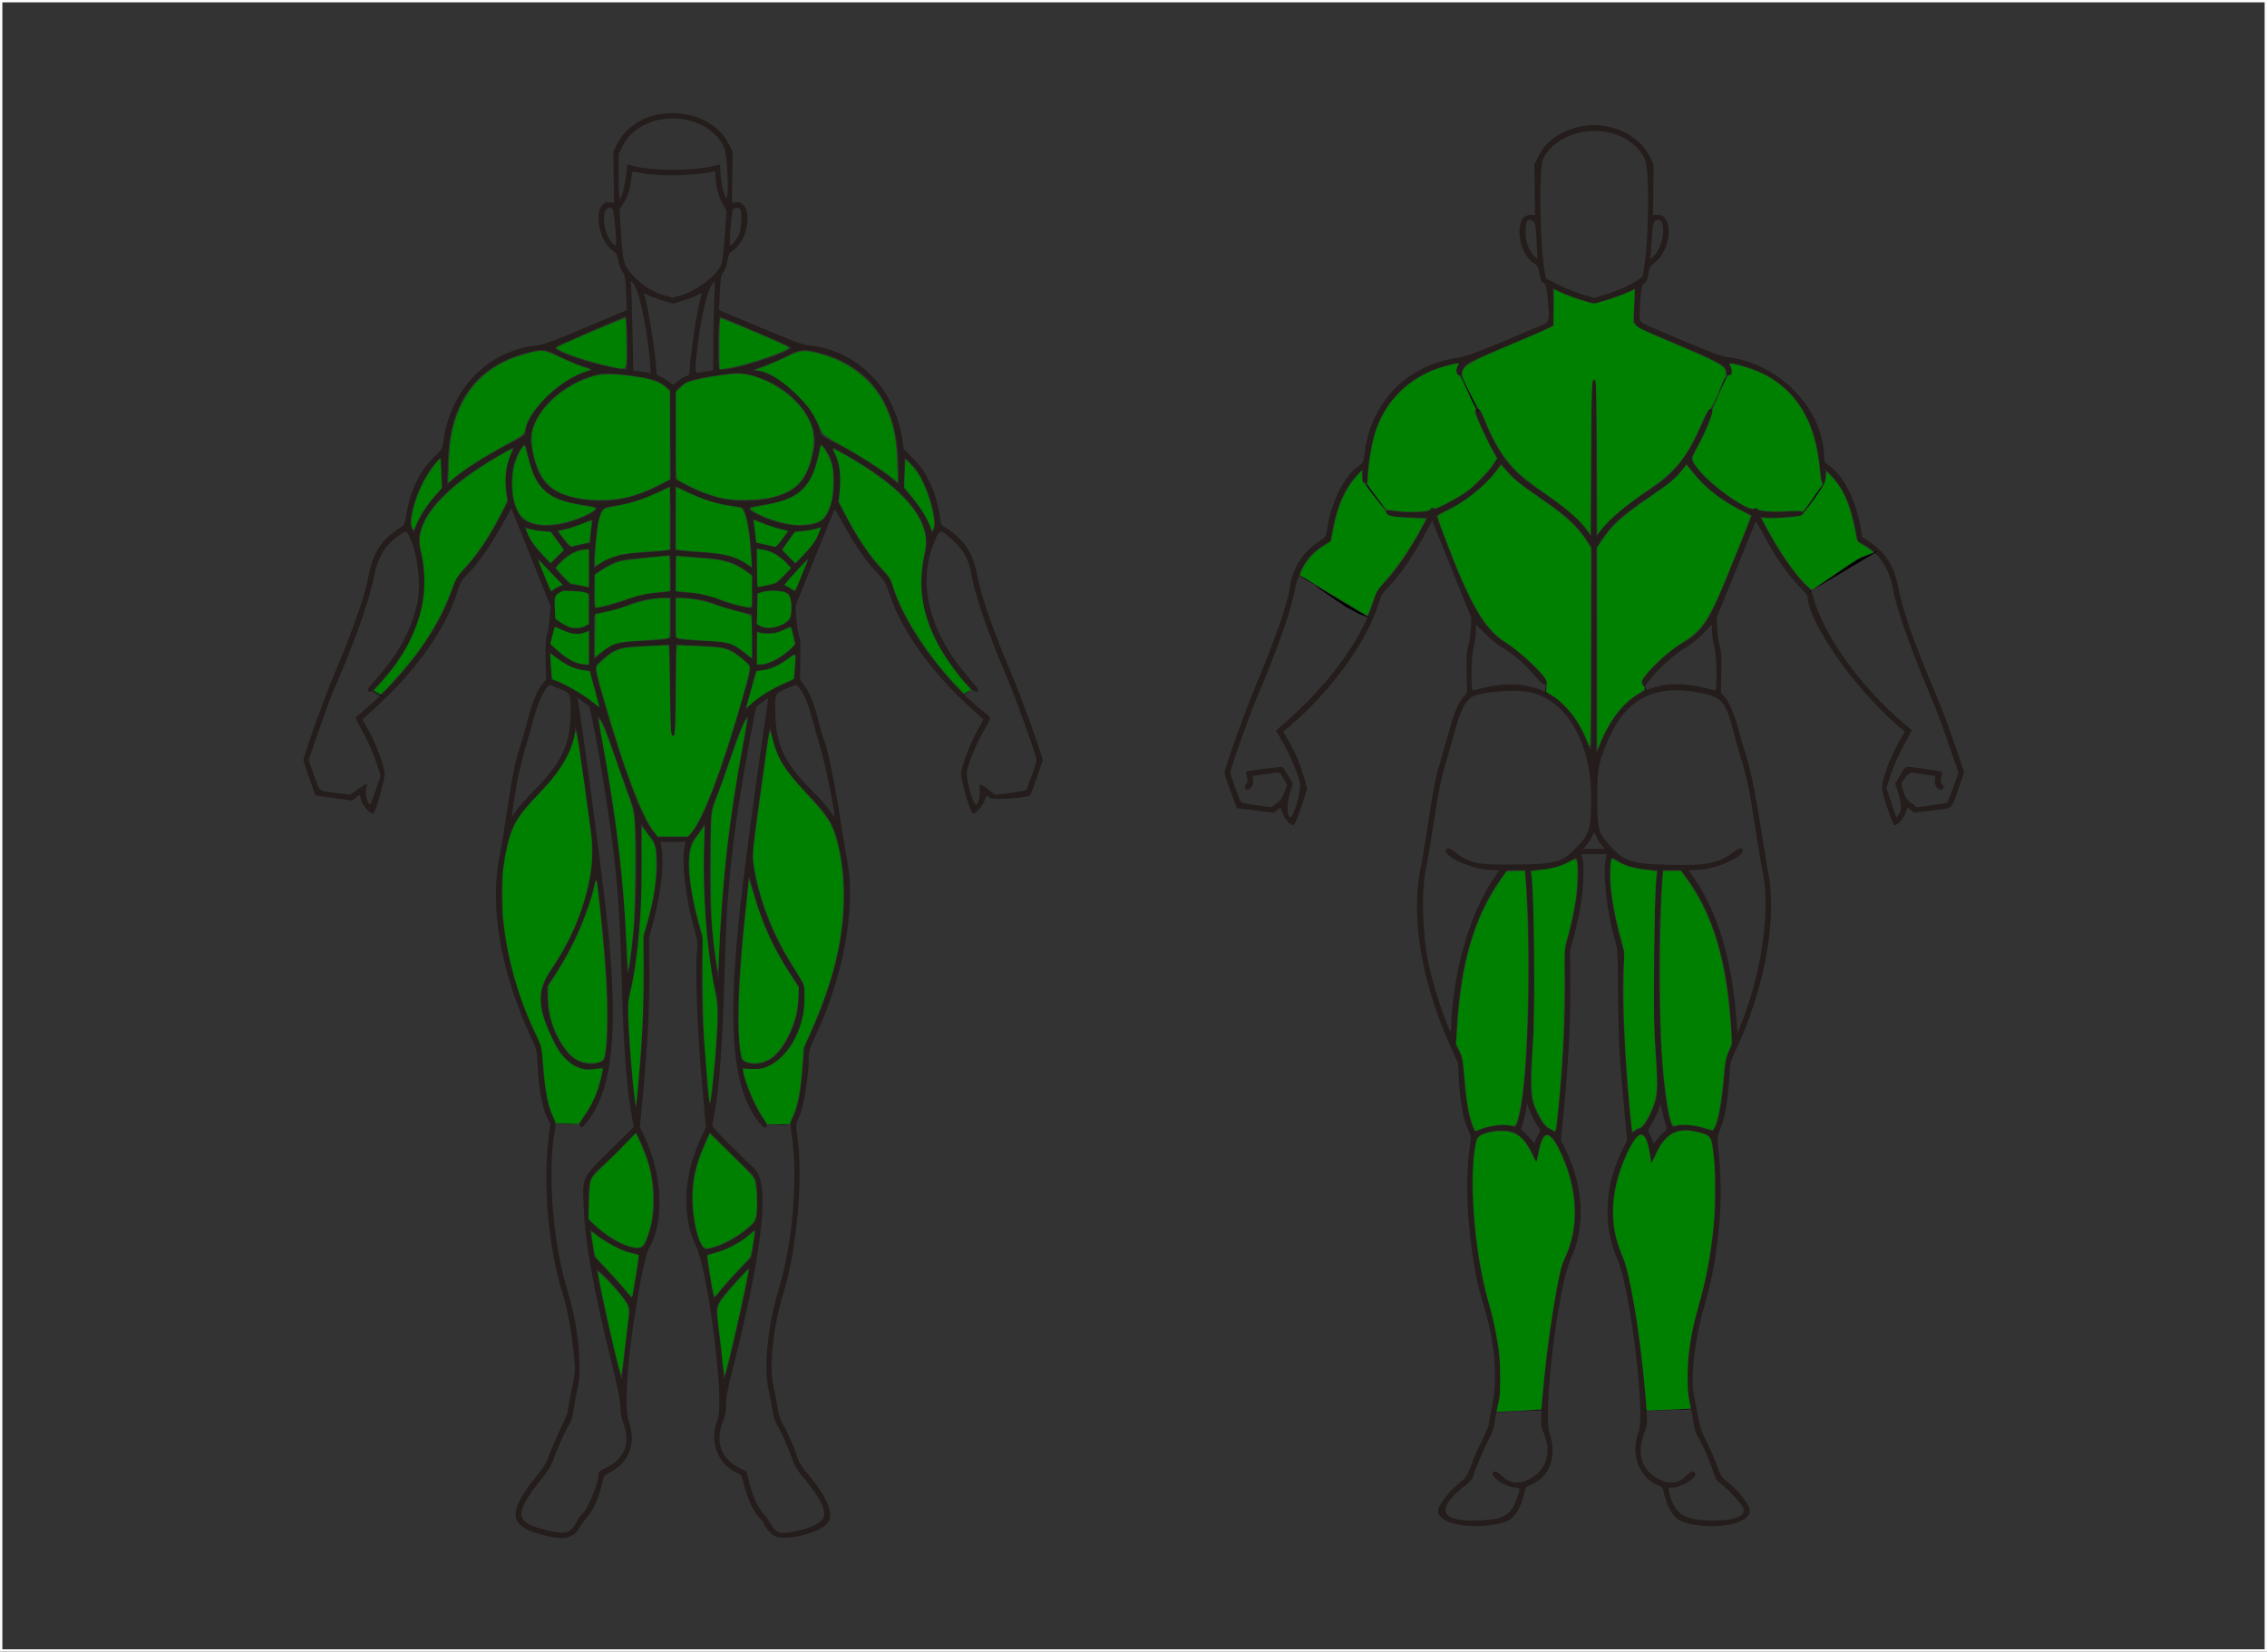 <?xml version="1.0" encoding="UTF-8" standalone="no"?>
<svg
   id="svg"
   version="1.1"
   width="400"
   height="291.458"
   viewBox="0, 0, 400,291.458"
   sodipodi:docname="nolurnolmazvucudson.svg"
   inkscape:version="1.4 (86a8ad7, 2024-10-11)"
   xmlns:inkscape="http://www.inkscape.org/namespaces/inkscape"
   xmlns:sodipodi="http://sodipodi.sourceforge.net/DTD/sodipodi-0.dtd"
   xmlns="http://www.w3.org/2000/svg"
   xmlns:svg="http://www.w3.org/2000/svg">
  <rect x="0" y="0" width="400" height="291.458" fill="#333333" stroke="none"/>
  <defs
     id="defs1" />
  <sodipodi:namedview
     id="namedview1"
     pagecolor="#505050"
     bordercolor="#eeeeee"
     borderopacity="1"
     inkscape:showpageshadow="0"
     inkscape:pageopacity="0"
     inkscape:pagecheckerboard="0"
     inkscape:deskcolor="#505050"
     inkscape:zoom="2.796283"
     inkscape:cx="190.25256"
     inkscape:cy="145.01394"
     inkscape:window-width="1920"
     inkscape:window-height="1017"
     inkscape:window-x="-8"
     inkscape:window-y="-8"
     inkscape:window-maximized="1"
     inkscape:current-layer="svg" />
  <g
     id="svgg">
    <path
       id="path0"
       d="M0.000 145.729 L 0.000 291.458 200.000 291.458 L 400.000 291.458 400.000 145.729 L 400.000 0.000 200.000 0.000 L 0.000 0.000 0.000 145.729 M399.583 145.729 L 399.583 291.042 200.000 291.042 L 0.417 291.042 0.417 145.729 L 0.417 0.417 200.000 0.417 L 399.583 0.417 399.583 145.729 "
       stroke="none"
       fill="#fcfcfc"
       fill-rule="evenodd" />
    <path
       id="path1"
       d="M115.567 20.326 C 112.640 21.036,110.095 22.969,108.910 25.384 L 108.229 26.771 108.278 31.288 L 108.327 35.806 107.637 35.694 C 104.637 35.207,105.091 42.178,108.197 44.289 C 108.775 44.682,108.913 44.946,109.117 46.043 C 109.253 46.771,109.574 47.620,109.855 47.990 C 110.310 48.590,110.363 48.904,110.474 51.690 L 110.595 54.733 103.371 57.768 C 97.679 60.158,95.873 60.829,94.862 60.930 C 86.091 61.805,79.392 68.708,78.207 78.093 C 78.074 79.147,77.972 79.300,76.351 80.906 C 73.856 83.376,72.191 87.087,71.569 91.563 C 71.436 92.515,71.341 92.657,70.452 93.226 C 67.187 95.314,65.750 97.633,64.909 102.168 C 64.309 105.403,62.129 111.557,58.813 119.375 C 57.279 122.993,53.542 133.460,53.542 134.139 C 53.542 134.419,55.549 140.201,55.698 140.350 C 55.718 140.371,57.172 140.587,58.928 140.829 L 62.121 141.270 62.807 140.747 L 63.493 140.224 63.622 140.870 C 63.860 142.061,65.536 143.975,65.928 143.505 C 66.426 142.910,67.952 137.276,67.859 136.379 C 67.703 134.874,66.210 130.950,64.990 128.837 C 64.423 127.855,63.958 127.025,63.958 126.995 C 63.958 126.964,65.113 125.888,66.524 124.602 C 73.445 118.296,78.623 110.952,80.650 104.566 C 81.248 102.683,81.370 102.480,82.807 100.991 C 84.536 99.200,86.828 95.854,88.831 92.198 L 90.195 89.709 90.490 90.427 C 90.652 90.823,92.214 94.703,93.962 99.052 L 97.141 106.958 97.015 108.843 C 96.945 109.881,96.736 111.240,96.549 111.865 C 96.278 112.769,96.223 113.707,96.280 116.457 L 96.352 119.913 95.675 120.734 C 94.780 121.821,93.867 124.060,93.115 127.019 C 92.777 128.347,92.212 130.334,91.859 131.435 C 90.860 134.555,90.497 136.314,89.492 142.922 C 88.977 146.305,88.416 149.738,88.245 150.551 C 86.313 159.735,88.180 170.964,93.623 182.891 C 94.717 185.288,94.729 185.339,94.868 187.917 C 95.107 192.342,95.691 195.535,96.591 197.335 L 97.082 198.316 96.770 200.980 C 95.775 209.482,96.828 220.605,99.388 228.646 C 100.125 230.962,100.958 235.636,101.279 239.256 C 101.533 242.122,101.539 242.049,100.629 246.458 C 100.405 247.547,100.219 248.672,100.217 248.958 C 100.215 249.245,99.657 250.604,98.977 251.979 C 98.297 253.354,97.400 255.403,96.984 256.531 C 96.377 258.177,95.967 258.899,94.912 260.177 C 89.880 266.273,89.704 268.918,94.233 270.396 C 98.993 271.949,101.072 271.731,102.276 269.552 C 102.551 269.053,103.124 268.263,103.549 267.794 C 104.570 266.669,105.490 264.698,106.107 262.313 L 106.610 260.373 107.732 259.761 C 111.166 257.886,112.305 254.530,110.864 250.528 C 110.211 248.713,110.633 240.899,111.787 233.448 C 112.855 226.555,113.913 221.285,114.384 220.515 C 117.247 215.823,116.978 207.576,113.734 200.647 L 112.915 198.898 113.433 193.251 C 114.304 183.747,114.620 177.636,114.567 171.354 L 114.518 165.521 115.362 162.292 C 116.705 157.157,117.217 152.176,116.686 149.427 L 116.514 148.542 118.756 148.542 L 120.997 148.542 120.791 149.427 C 120.200 151.957,120.998 158.704,122.498 163.869 C 123.047 165.756,123.137 166.353,123.027 167.357 C 122.597 171.249,123.027 182.057,124.061 193.371 L 124.569 198.929 123.663 200.871 C 120.553 207.537,120.247 214.576,122.834 219.955 C 124.991 224.439,127.857 247.494,126.627 250.461 C 125.107 254.127,126.470 258.111,129.823 259.802 C 130.321 260.054,130.756 260.283,130.789 260.311 C 130.822 260.340,131.077 261.214,131.355 262.254 C 132.033 264.788,132.902 266.642,133.937 267.765 C 134.407 268.275,134.792 268.754,134.792 268.830 C 134.792 269.271,136.027 270.715,136.696 271.057 C 138.624 272.040,144.810 270.479,146.087 268.687 C 147.229 267.082,145.855 263.948,142.094 259.583 C 141.483 258.873,140.968 258.002,140.740 257.292 C 140.189 255.574,138.968 252.763,138.160 251.354 C 137.620 250.411,137.375 249.643,137.161 248.229 C 137.006 247.198,136.690 245.546,136.460 244.558 C 135.661 241.125,136.396 234.217,138.187 228.333 C 140.656 220.224,141.753 207.822,140.666 200.310 C 140.397 198.451,140.400 198.421,140.944 197.232 C 141.840 195.275,142.705 189.927,142.708 186.333 C 142.708 185.471,142.938 184.785,143.931 182.688 C 148.798 172.403,151.032 160.151,149.511 152.083 C 149.327 151.109,148.663 147.078,148.034 143.125 C 147.065 137.031,145.826 131.247,145.311 130.414 C 145.252 130.319,144.839 128.850,144.393 127.150 C 143.490 123.713,142.891 122.224,141.850 120.833 L 141.149 119.896 141.214 116.458 C 141.265 113.755,141.208 112.798,140.948 111.979 C 140.766 111.406,140.559 110.035,140.487 108.932 L 140.357 106.926 143.744 98.515 C 145.607 93.889,147.177 90.028,147.232 89.935 C 147.287 89.842,147.974 90.942,148.758 92.381 C 150.771 96.075,152.741 98.954,154.599 100.916 C 156.132 102.536,156.230 102.700,156.954 104.864 C 159.173 111.496,164.522 118.897,171.824 125.438 L 173.544 126.979 172.480 128.854 C 171.431 130.701,169.987 134.347,169.574 136.186 C 169.392 137.001,170.981 142.793,171.587 143.518 C 171.901 143.895,173.467 142.219,173.754 141.198 C 174.010 140.290,174.022 140.285,174.791 140.833 C 175.298 141.194,181.455 140.774,181.789 140.355 C 181.938 140.168,183.958 134.370,183.958 134.128 C 183.958 133.448,180.363 123.409,178.772 119.649 C 175.251 111.324,173.208 105.488,172.406 101.466 C 171.640 97.627,170.197 95.347,167.323 93.438 L 166.069 92.604 165.838 91.146 C 165.144 86.758,163.569 83.326,161.150 80.935 L 159.462 79.266 159.193 77.504 C 157.797 68.389,151.200 61.784,142.638 60.930 C 141.626 60.829,139.818 60.157,134.109 57.759 L 126.865 54.717 127.006 51.681 C 127.135 48.916,127.192 48.587,127.648 47.985 C 127.958 47.577,128.236 46.803,128.376 45.954 C 128.501 45.200,128.683 44.583,128.780 44.583 C 128.878 44.583,129.338 44.239,129.805 43.818 C 132.624 41.270,132.586 35.139,129.755 35.705 L 129.144 35.827 129.207 31.299 L 129.271 26.771 128.568 25.371 C 126.485 21.220,120.870 19.042,115.567 20.326 M121.093 21.138 C 124.178 21.792,126.609 23.547,127.741 25.938 C 128.359 27.242,128.707 35.256,128.130 34.899 C 127.762 34.672,127.272 32.634,127.148 30.817 L 127.026 29.029 125.232 29.423 C 121.668 30.204,114.947 30.136,111.729 29.287 L 110.695 29.015 110.458 31.018 C 110.223 33.009,109.716 34.893,109.355 35.116 C 109.245 35.184,109.167 33.562,109.167 31.210 L 109.167 27.188 109.782 25.887 C 111.537 22.177,116.387 20.141,121.093 21.138 M279.479 22.215 C 275.728 22.795,272.748 24.801,271.394 27.658 L 270.729 29.063 270.791 33.490 L 270.853 37.917 270.010 37.917 C 267.090 37.917,267.654 44.671,270.725 46.483 C 271.318 46.834,271.421 47.038,271.652 48.334 C 271.796 49.136,271.975 49.795,272.050 49.798 C 272.707 49.830,272.904 50.433,273.132 53.112 C 273.422 56.528,273.364 56.796,272.232 57.283 C 262.257 61.582,258.968 62.865,257.299 63.110 C 248.082 64.462,241.775 71.029,240.717 80.374 C 240.583 81.563,240.524 81.668,239.650 82.296 C 237.136 84.101,234.985 88.411,234.176 93.262 C 233.929 94.744,233.920 94.758,232.824 95.486 C 229.849 97.461,228.052 100.239,227.606 103.553 C 227.222 106.403,224.919 113.056,221.541 121.074 C 219.745 125.337,216.032 135.704,216.053 136.398 C 216.059 136.603,216.552 138.083,217.149 139.688 L 218.233 142.604 221.481 143.008 L 224.729 143.413 225.321 142.948 L 225.912 142.482 226.300 143.524 C 226.681 144.543,227.673 145.625,228.228 145.625 C 228.403 145.625,228.904 144.435,229.569 142.440 L 230.630 139.254 230.230 137.700 C 229.643 135.425,228.698 133.110,227.490 130.985 L 226.425 129.111 227.535 128.169 C 234.724 122.074,241.002 113.487,243.142 106.823 C 243.761 104.894,243.905 104.647,245.133 103.401 C 247.194 101.309,249.598 97.732,251.949 93.257 L 252.700 91.827 252.925 92.417 C 253.048 92.741,254.607 96.619,256.389 101.035 L 259.629 109.063 259.512 111.042 C 259.447 112.130,259.243 113.490,259.058 114.063 C 258.789 114.895,258.735 115.819,258.788 118.658 L 258.854 122.211 258.248 122.929 C 257.401 123.931,256.569 125.803,255.938 128.125 C 255.643 129.214,254.986 131.510,254.478 133.229 C 253.208 137.527,253.066 138.215,251.997 145.208 C 251.481 148.589,250.917 152.010,250.743 152.813 C 248.854 161.549,250.733 173.080,255.936 184.668 L 257.254 187.604 257.387 190.104 C 257.625 194.558,258.164 197.523,259.099 199.524 C 259.578 200.550,259.594 200.696,259.372 202.128 C 258.202 209.683,259.281 222.389,261.767 230.328 C 263.692 236.477,264.290 242.909,263.369 247.550 C 262.999 249.413,262.699 251.129,262.702 251.363 C 262.706 251.598,262.165 252.863,261.500 254.176 C 260.836 255.488,259.976 257.453,259.590 258.542 C 259.033 260.112,258.734 260.649,258.142 261.140 C 255.475 263.353,253.750 265.534,253.750 266.692 C 253.750 269.027,260.201 270.110,265.350 268.639 C 267.095 268.140,268.335 266.331,268.974 263.353 C 269.163 262.472,269.257 262.364,270.162 261.990 C 273.451 260.635,274.775 256.955,273.415 252.953 C 272.187 249.345,274.936 226.798,277.180 222.061 C 279.768 216.599,279.405 209.305,276.222 202.840 L 275.415 201.200 275.724 198.048 C 276.739 187.680,277.115 180.956,277.069 173.958 L 277.030 167.813 277.875 164.583 C 279.190 159.556,279.761 153.888,279.195 151.458 L 279.026 150.729 281.268 150.729 L 283.510 150.729 283.370 151.354 C 282.765 154.043,283.494 160.841,284.912 165.725 C 285.450 167.579,285.455 167.668,285.508 175.621 C 285.561 183.609,285.723 186.538,286.675 196.709 L 287.098 201.231 286.385 202.647 C 283.094 209.186,282.733 216.269,285.388 222.221 C 287.617 227.218,290.363 249.605,289.127 252.708 C 287.614 256.508,289.241 260.895,292.614 262.115 C 293.127 262.301,293.381 262.540,293.458 262.909 C 294.117 266.059,295.343 268.027,296.988 268.576 C 301.866 270.204,308.759 269.045,308.748 266.599 C 308.743 265.501,306.725 263.004,304.250 261.035 C 303.768 260.651,303.451 260.071,303.003 258.750 C 302.673 257.776,301.860 255.901,301.195 254.583 C 300.168 252.545,299.928 251.845,299.589 249.896 C 299.369 248.635,299.029 246.854,298.832 245.938 C 298.234 243.151,299.092 235.946,300.634 230.802 C 303.123 222.503,304.154 212.306,303.321 204.220 C 302.959 200.708,302.970 200.524,303.614 199.031 C 304.317 197.401,304.940 193.772,305.128 190.203 C 305.274 187.442,305.282 187.404,306.269 185.314 C 311.303 174.641,313.566 162.372,312.014 154.167 C 311.830 153.193,311.166 149.161,310.538 145.208 C 309.531 138.862,308.572 134.423,307.741 132.266 C 307.625 131.966,307.231 130.560,306.866 129.141 C 306.124 126.262,305.057 123.738,304.210 122.853 L 303.649 122.267 303.713 118.686 C 303.763 115.860,303.707 114.884,303.447 114.063 C 303.265 113.490,303.062 112.130,302.996 111.042 L 302.874 109.063 306.247 100.729 C 308.103 96.146,309.672 92.272,309.734 92.121 C 309.796 91.970,310.403 92.902,311.083 94.193 C 313.201 98.216,315.450 101.454,317.714 103.739 C 318.398 104.430,318.958 105.126,318.958 105.286 C 318.958 109.661,327.315 121.622,334.875 128.066 L 336.104 129.113 335.034 130.983 C 333.464 133.725,332.091 137.484,332.081 139.063 C 332.075 140.094,333.941 145.625,334.295 145.625 C 334.829 145.625,335.826 144.525,336.200 143.524 L 336.588 142.482 337.176 142.945 L 337.764 143.407 340.980 143.019 C 344.728 142.567,344.229 143.005,345.643 138.921 L 346.558 136.280 344.910 131.421 C 344.004 128.749,342.627 125.052,341.850 123.207 C 337.559 113.009,335.834 108.116,334.902 103.499 C 334.143 99.744,332.680 97.479,329.761 95.542 L 328.585 94.762 328.225 92.745 C 327.371 87.977,325.064 83.604,322.598 82.080 C 322.036 81.732,321.875 81.495,321.875 81.016 C 321.875 72.281,314.086 64.112,304.702 63.005 C 303.830 62.902,302.022 62.248,298.556 60.780 C 295.855 59.637,292.713 58.307,291.573 57.825 C 289.821 57.084,289.478 56.861,289.349 56.380 C 289.128 55.556,289.554 50.349,289.856 50.163 C 289.993 50.080,290.225 49.931,290.374 49.832 C 290.522 49.733,290.747 49.027,290.873 48.263 C 291.000 47.500,291.188 46.875,291.291 46.875 C 291.394 46.875,291.937 46.417,292.497 45.856 C 295.017 43.337,295.085 37.917,292.598 37.917 L 291.664 37.917 291.717 33.490 L 291.771 29.063 291.124 27.698 C 289.300 23.848,284.262 21.476,279.479 22.215 M283.792 23.359 C 286.691 23.972,289.119 25.739,290.214 28.032 C 291.145 29.984,290.925 43.492,289.878 48.585 C 289.732 49.297,286.120 51.143,283.185 52.006 L 281.266 52.569 279.331 52.003 C 278.267 51.692,276.349 50.918,275.070 50.283 L 272.745 49.130 272.525 47.846 C 271.664 42.801,271.502 29.612,272.281 28.021 C 274.063 24.386,279.068 22.359,283.792 23.359 M113.854 30.653 C 116.913 31.134,123.147 30.939,125.781 30.280 C 126.219 30.171,126.250 30.230,126.253 31.175 C 126.258 32.663,126.806 34.739,127.535 36.032 L 128.176 37.168 128.035 39.574 C 127.883 42.175,127.569 45.381,127.377 46.305 C 126.972 48.254,123.065 51.358,119.990 52.176 L 118.626 52.539 116.865 51.999 C 114.822 51.371,112.946 50.083,111.287 48.167 C 110.023 46.709,109.884 46.116,109.545 40.729 L 109.309 36.979 109.974 35.938 C 110.763 34.703,111.194 33.352,111.380 31.530 C 111.492 30.442,111.578 30.216,111.852 30.295 C 112.037 30.348,112.938 30.509,113.854 30.653 M108.081 36.843 C 108.365 37.024,108.880 43.067,108.631 43.310 C 108.560 43.380,108.230 43.115,107.900 42.720 C 106.028 40.488,106.178 35.636,108.081 36.843 M130.621 36.974 C 130.994 37.424,130.811 40.537,130.358 41.458 C 129.888 42.413,129.031 43.473,128.863 43.306 C 128.587 43.033,129.073 37.062,129.388 36.863 C 129.832 36.581,130.333 36.627,130.621 36.974 M270.421 38.961 C 270.893 39.213,270.982 39.723,271.151 43.125 L 271.280 45.729 270.641 45.118 C 269.758 44.274,269.167 42.588,269.167 40.916 C 269.167 38.990,269.501 38.468,270.421 38.961 M293.072 39.010 C 293.989 40.165,293.216 43.862,291.778 45.205 L 291.224 45.722 291.349 43.538 C 291.558 39.893,291.666 39.189,292.046 38.967 C 292.523 38.688,292.827 38.701,293.072 39.010 M112.111 50.678 C 113.068 52.554,114.302 58.902,114.707 64.034 L 114.853 65.880 114.249 65.760 C 113.917 65.695,113.215 65.582,112.689 65.510 L 111.733 65.379 111.592 58.113 C 111.514 54.116,111.391 50.548,111.318 50.182 C 111.140 49.295,111.529 49.538,112.111 50.678 M126.016 53.021 C 125.939 54.854,125.866 58.383,125.854 60.862 L 125.833 65.369 124.844 65.505 C 124.299 65.580,123.596 65.692,123.281 65.754 C 122.549 65.898,122.532 65.347,123.129 60.698 C 123.833 55.217,124.882 50.972,125.786 49.947 C 126.200 49.477,126.179 49.190,126.016 53.021 M279.343 53.008 L 281.290 53.561 283.192 53.001 C 285.148 52.426,287.813 51.372,288.291 50.985 C 288.510 50.807,288.534 51.271,288.418 53.475 C 288.200 57.602,288.133 57.453,290.679 58.518 C 303.862 64.031,304.583 64.405,304.583 65.723 C 304.583 66.180,304.667 66.267,305.050 66.212 C 305.644 66.128,305.745 65.597,305.327 64.758 C 304.888 63.879,304.861 63.883,307.102 64.455 C 315.719 66.650,320.477 73.045,321.187 83.385 C 321.345 85.699,322.077 86.205,322.091 84.010 L 322.098 82.813 323.289 84.065 C 325.300 86.180,326.708 89.417,327.410 93.542 C 327.595 94.630,327.761 95.528,327.780 95.536 C 331.272 97.127,333.325 99.955,334.053 104.177 C 334.625 107.489,337.326 115.083,340.967 123.609 C 341.594 125.079,342.885 128.547,343.835 131.318 L 345.563 136.354 344.620 138.958 C 344.101 140.391,343.645 141.602,343.607 141.651 C 343.569 141.700,342.344 141.899,340.884 142.094 L 338.229 142.448 337.240 141.728 C 336.299 141.042,335.953 140.385,335.549 138.515 C 335.415 137.891,336.818 136.231,337.395 136.331 C 337.739 136.390,338.805 136.549,339.763 136.684 L 341.506 136.930 341.400 137.720 C 341.249 138.848,342.223 139.777,342.874 139.126 C 343.066 138.934,343.031 138.781,342.718 138.448 C 342.368 138.075,342.341 137.894,342.518 137.106 C 342.767 135.997,343.171 136.188,339.487 135.674 C 335.858 135.167,336.312 135.042,335.239 136.848 L 334.384 138.287 334.900 139.805 C 335.532 141.663,335.574 143.094,335.016 143.779 L 334.616 144.271 334.419 143.750 C 334.311 143.464,333.912 142.278,333.533 141.116 L 332.843 139.003 333.621 136.637 C 334.087 135.219,334.988 133.189,335.871 131.571 L 337.343 128.871 336.119 127.840 C 328.408 121.339,321.852 112.272,319.989 105.530 C 319.649 104.301,319.445 103.947,318.731 103.352 C 316.998 101.908,314.100 97.763,311.682 93.269 L 310.583 91.225 311.802 91.360 C 312.886 91.481,316.837 91.188,317.739 90.921 C 318.751 90.620,317.879 89.974,316.691 90.145 C 314.212 90.500,310.416 90.358,310.079 89.897 C 309.848 89.580,309.736 89.545,309.610 89.749 C 309.006 90.726,301.958 85.870,299.693 82.917 C 298.179 80.942,298.191 81.086,299.346 79.072 C 300.903 76.357,302.442 72.515,302.068 72.278 C 301.579 71.969,301.461 72.117,300.642 74.068 C 298.003 80.347,295.673 83.412,291.449 86.164 C 286.878 89.142,283.821 91.734,282.133 94.063 L 281.680 94.688 281.673 80.885 C 281.667 67.241,281.662 67.083,281.251 67.083 C 280.842 67.083,280.836 67.257,280.783 80.857 L 280.729 94.630 280.065 93.705 C 278.471 91.486,276.189 89.564,270.994 86.066 C 266.611 83.115,264.111 79.801,261.779 73.854 C 261.110 72.148,261.019 72.025,260.549 72.205 C 260.304 72.300,260.236 72.477,260.326 72.785 C 260.615 73.772,262.603 78.111,263.373 79.436 L 264.196 80.851 263.643 81.794 C 262.901 83.060,260.663 85.404,258.978 86.681 C 257.368 87.901,253.065 90.134,252.956 89.807 C 252.847 89.477,252.500 89.535,252.500 89.883 C 252.500 90.456,247.995 90.574,245.242 90.074 C 244.603 89.957,244.553 89.987,244.617 90.441 C 244.706 91.064,245.701 91.248,249.313 91.310 L 251.856 91.354 250.698 93.542 C 248.930 96.882,246.193 100.875,244.484 102.606 C 243.008 104.102,242.928 104.235,242.307 106.233 C 240.209 112.986,234.240 121.084,226.374 127.849 L 225.145 128.907 226.424 131.136 C 227.671 133.309,228.884 136.194,229.380 138.164 C 229.615 139.095,228.559 143.321,227.915 144.028 C 227.112 144.910,226.905 142.157,227.605 139.904 L 228.120 138.246 227.263 136.827 C 226.791 136.047,226.347 135.373,226.276 135.329 C 226.173 135.267,220.011 136.037,219.855 136.133 C 219.833 136.146,219.907 136.565,220.019 137.065 C 220.187 137.813,220.163 138.039,219.878 138.353 C 219.501 138.769,219.610 139.375,220.061 139.375 C 220.678 139.375,221.245 138.462,221.117 137.674 L 220.995 136.925 222.841 136.679 C 223.857 136.544,224.935 136.387,225.238 136.330 C 225.726 136.238,225.863 136.356,226.438 137.361 L 227.087 138.495 226.617 139.808 C 226.229 140.888,225.980 141.237,225.208 141.779 L 224.271 142.439 221.728 142.105 C 220.330 141.921,219.099 141.677,218.992 141.563 C 218.736 141.288,217.083 136.731,217.083 136.301 C 217.083 135.685,220.453 126.177,221.716 123.229 C 225.258 114.962,227.653 108.196,228.444 104.216 C 229.228 100.280,230.874 97.736,233.677 96.130 C 234.233 95.811,234.713 95.534,234.745 95.513 C 234.777 95.492,234.944 94.598,235.118 93.525 C 235.760 89.552,237.239 86.167,239.275 84.007 L 240.401 82.813 240.409 84.010 C 240.416 85.131,240.449 85.208,240.912 85.208 C 241.372 85.208,241.400 85.145,241.306 84.315 C 241.181 83.205,241.913 78.511,242.516 76.559 C 244.451 70.290,249.150 65.934,255.656 64.380 C 257.438 63.954,257.719 63.964,257.327 64.436 C 256.854 65.006,256.931 66.139,257.448 66.212 C 257.829 66.267,257.917 66.180,257.917 65.747 C 257.917 65.454,258.174 64.930,258.490 64.581 C 259.096 63.911,259.474 63.736,268.435 59.958 C 271.413 58.702,273.928 57.565,274.023 57.431 C 274.118 57.297,274.147 55.766,274.088 54.029 L 273.980 50.871 275.688 51.663 C 276.627 52.098,278.272 52.704,279.343 53.008 M117.029 53.053 L 118.775 53.559 120.586 53.013 C 121.581 52.712,122.706 52.286,123.085 52.066 C 123.464 51.847,123.803 51.667,123.838 51.667 C 123.873 51.667,123.732 52.283,123.523 53.036 C 122.861 55.424,121.680 63.526,121.669 65.759 C 121.667 66.056,121.498 66.247,121.162 66.332 C 120.884 66.401,120.228 66.786,119.704 67.186 L 118.750 67.914 117.833 67.214 C 117.328 66.829,116.672 66.453,116.374 66.378 C 116.077 66.303,115.833 66.101,115.833 65.928 C 115.833 63.812,114.675 55.848,113.979 53.184 L 113.587 51.681 114.435 52.114 C 114.902 52.352,116.069 52.774,117.029 53.053 M110.682 58.955 C 110.748 60.672,110.748 62.788,110.682 63.658 L 110.563 65.239 109.500 65.103 C 105.303 64.565,97.909 62.136,97.918 61.299 C 97.920 61.175,110.006 55.916,110.437 55.852 C 110.506 55.842,110.616 57.238,110.682 58.955 M133.417 58.542 C 136.807 59.974,139.581 61.222,139.582 61.316 C 139.589 62.221,127.662 65.857,126.967 65.161 C 126.572 64.767,126.689 55.728,127.087 55.876 C 127.178 55.910,130.027 57.109,133.417 58.542 M98.951 62.994 C 100.428 63.724,102.253 64.488,103.006 64.691 C 104.611 65.126,104.683 65.262,103.490 65.605 C 98.637 67.000,92.708 72.968,92.708 76.459 C 92.708 76.768,91.989 77.226,89.606 78.433 C 86.338 80.088,81.634 83.083,79.920 84.601 L 78.902 85.502 79.011 81.553 C 79.312 70.753,84.218 64.225,93.646 62.081 C 96.026 61.539,95.996 61.534,98.951 62.994 M145.208 62.434 C 153.981 64.962,158.522 71.822,158.538 82.568 L 158.542 85.449 157.436 84.504 C 155.533 82.878,151.275 80.166,147.992 78.489 C 144.921 76.919,144.835 76.857,144.694 76.108 C 143.893 71.838,136.986 65.417,133.194 65.417 C 132.544 65.417,133.189 65.075,134.786 64.574 C 135.642 64.305,137.376 63.550,138.640 62.896 C 141.296 61.522,141.897 61.480,145.208 62.434 M114.857 66.892 C 116.061 67.217,117.092 67.774,117.708 68.434 L 118.229 68.991 118.288 76.773 L 118.348 84.555 117.038 85.287 C 111.747 88.244,106.632 89.082,101.327 87.860 C 96.523 86.753,94.653 84.452,93.731 78.513 C 92.953 73.495,98.934 67.384,106.032 65.946 C 107.191 65.711,112.641 66.296,114.857 66.892 M134.011 66.645 C 140.152 68.778,144.465 74.276,143.659 78.945 C 142.696 84.530,140.813 86.789,136.245 87.847 C 130.840 89.098,125.837 88.293,120.516 85.317 L 119.152 84.555 119.212 76.770 L 119.271 68.985 119.868 68.362 C 120.990 67.192,122.426 66.788,128.333 65.981 C 130.491 65.686,131.634 65.820,134.011 66.645 M93.291 80.871 C 94.643 86.512,96.847 88.313,103.478 89.193 C 105.796 89.500,105.815 89.796,103.586 90.910 C 99.639 92.881,95.509 93.314,92.917 92.028 C 89.874 90.518,89.319 82.569,92.010 79.041 C 92.680 78.162,92.621 78.077,93.291 80.871 M146.242 80.215 C 147.879 83.332,147.265 89.971,145.179 91.720 C 143.277 93.314,138.508 93.041,134.341 91.100 C 131.590 89.819,131.549 89.517,134.085 89.185 C 140.673 88.323,143.127 86.200,144.374 80.280 C 144.588 79.267,144.772 78.391,144.785 78.333 C 144.825 78.144,145.849 79.466,146.242 80.215 M90.165 80.196 C 89.302 81.996,89.014 84.278,89.351 86.659 L 89.618 88.545 88.228 91.200 C 86.316 94.849,84.057 98.190,82.107 100.250 C 80.530 101.916,80.440 102.066,79.714 104.235 C 77.409 111.122,71.551 119.130,64.375 125.204 C 63.516 125.932,62.787 126.588,62.756 126.663 C 62.724 126.738,63.302 127.871,64.040 129.181 C 64.887 130.684,65.713 132.547,66.280 134.232 L 67.178 136.901 66.370 139.232 C 65.290 142.349,65.327 142.292,64.896 141.458 C 64.535 140.761,64.441 139.526,64.689 138.747 C 64.884 138.131,64.596 138.233,63.133 139.298 L 61.807 140.263 59.185 139.913 C 56.080 139.499,56.503 139.854,55.371 136.708 L 54.449 134.145 56.254 128.895 C 57.247 126.008,58.347 122.990,58.699 122.188 C 62.508 113.509,65.115 106.181,66.027 101.589 C 66.696 98.224,68.029 96.094,70.558 94.350 C 71.715 93.553,71.733 93.560,72.372 94.984 C 73.777 98.116,74.336 103.532,73.577 106.667 C 72.363 111.673,70.241 115.470,65.955 120.299 C 64.861 121.531,64.758 121.722,65.034 121.999 C 65.311 122.275,65.513 122.134,66.835 120.743 C 73.640 113.579,76.289 104.995,74.146 97.052 C 72.832 92.185,77.740 86.264,87.924 80.429 C 91.017 78.657,90.898 78.670,90.165 80.196 M149.583 80.438 C 159.984 86.348,164.575 92.105,163.249 97.573 C 161.941 102.963,162.531 107.619,165.206 113.021 C 167.201 117.047,171.755 122.709,172.445 122.020 C 172.740 121.724,172.644 121.552,171.415 120.170 C 164.018 111.851,161.704 103.150,164.867 95.554 C 165.802 93.308,165.906 93.303,168.147 95.370 C 170.210 97.273,170.982 98.787,171.541 102.021 C 172.111 105.317,174.493 112.097,177.858 120.000 C 179.367 123.545,182.915 133.458,182.918 134.140 C 182.920 134.500,181.277 139.171,181.063 139.414 C 180.994 139.492,179.744 139.716,178.285 139.910 L 175.633 140.264 174.484 139.397 C 172.785 138.114,172.770 138.116,172.873 139.542 C 172.963 140.788,172.456 142.350,172.092 141.951 C 171.403 141.197,170.368 136.965,170.625 135.952 C 171.126 133.975,172.315 131.151,173.555 128.990 C 175.029 126.419,175.014 126.749,173.708 125.729 C 166.739 120.283,159.433 110.274,157.537 103.572 C 157.140 102.169,156.970 101.905,155.423 100.294 C 153.469 98.259,151.220 94.935,149.272 91.202 L 147.897 88.568 148.146 86.419 C 148.432 83.954,148.120 81.765,147.224 79.955 C 146.605 78.704,146.491 78.681,149.583 80.438 M76.771 87.558 C 75.304 89.215,73.954 91.350,73.419 92.855 L 73.039 93.926 72.689 93.352 C 71.617 91.589,74.249 84.292,76.920 81.622 L 77.813 80.729 77.917 83.438 L 78.021 86.146 76.771 87.558 M161.382 82.525 C 163.541 85.089,165.604 91.789,164.741 93.436 L 164.431 94.029 164.169 93.212 C 163.660 91.622,162.471 89.641,160.985 87.904 L 159.479 86.146 159.543 83.484 L 159.607 80.822 160.110 81.218 C 160.387 81.435,160.959 82.024,161.382 82.525 M267.391 84.645 C 267.852 85.081,269.577 86.340,271.225 87.444 C 276.306 90.850,278.438 92.811,280.285 95.777 L 280.833 96.658 280.818 114.840 C 280.803 132.576,280.794 132.995,280.430 131.973 C 277.086 122.582,270.528 119.060,261.047 121.561 C 260.424 121.725,259.891 121.835,259.861 121.805 C 259.503 121.448,259.589 115.929,259.976 114.347 C 260.218 113.357,260.417 112.015,260.417 111.364 L 260.417 110.180 262.044 111.809 C 262.939 112.705,264.228 113.760,264.909 114.154 C 266.910 115.313,268.834 116.960,270.652 119.068 C 272.285 120.963,272.938 121.330,272.910 120.339 C 272.887 119.489,268.109 114.909,265.835 113.556 C 261.642 111.063,259.153 106.560,253.493 91.228 C 253.398 90.970,253.723 90.737,254.913 90.214 C 258.210 88.766,261.809 85.963,263.784 83.307 L 264.867 81.851 265.710 82.852 C 266.174 83.403,266.930 84.210,267.391 84.645 M299.703 84.468 C 301.375 86.409,304.122 88.467,306.884 89.845 L 309.125 90.964 305.637 99.639 C 301.476 109.988,300.565 111.400,296.623 113.604 C 294.720 114.669,290.611 118.544,289.745 120.091 C 289.558 120.425,290.055 121.323,290.264 121.029 C 292.092 118.456,295.006 115.709,297.368 114.332 C 298.224 113.833,299.539 112.773,300.469 111.833 L 302.083 110.201 302.083 111.415 C 302.083 112.083,302.281 113.374,302.523 114.284 C 302.916 115.759,303.011 121.434,302.649 121.795 C 302.614 121.831,302.074 121.723,301.449 121.556 C 292.053 119.046,285.794 122.362,282.169 131.771 L 281.687 133.021 281.677 114.876 L 281.667 96.731 282.521 95.409 C 284.412 92.484,286.105 90.940,291.036 87.646 C 294.438 85.373,295.521 84.483,296.703 82.989 L 297.604 81.851 298.021 82.424 C 298.250 82.740,299.007 83.659,299.703 84.468 M118.333 91.432 L 118.333 97.030 117.448 97.174 C 116.961 97.252,115.109 97.401,113.333 97.503 C 109.338 97.733,107.599 98.238,105.400 99.803 L 104.792 100.237 104.792 99.650 C 104.794 98.031,105.257 93.308,105.533 92.093 C 106.079 89.692,106.274 89.509,108.593 89.216 C 110.955 88.918,113.810 88.001,116.250 86.757 C 117.224 86.261,118.091 85.850,118.177 85.844 C 118.263 85.838,118.333 88.353,118.333 91.432 M121.265 86.779 C 123.775 88.039,126.363 88.881,128.646 89.180 C 129.677 89.315,130.643 89.459,130.792 89.502 C 131.589 89.727,132.337 93.213,132.590 97.882 L 132.718 100.243 132.140 99.836 C 129.877 98.238,128.150 97.733,124.167 97.503 C 122.391 97.401,120.539 97.252,120.052 97.174 L 119.167 97.030 119.167 91.432 C 119.167 88.353,119.215 85.833,119.275 85.833 C 119.335 85.833,120.230 86.259,121.265 86.779 M104.494 92.344 C 104.417 92.716,104.299 93.642,104.232 94.402 L 104.111 95.782 102.628 96.087 C 101.813 96.255,101.005 96.451,100.833 96.523 C 100.614 96.615,100.194 96.208,99.418 95.151 L 98.316 93.647 99.588 93.390 C 100.288 93.248,101.628 92.814,102.566 92.425 C 104.713 91.535,104.663 91.537,104.494 92.344 M135.064 92.496 C 135.959 92.852,137.242 93.256,137.916 93.394 L 139.141 93.646 138.060 95.153 C 137.293 96.224,136.889 96.622,136.667 96.526 C 136.495 96.452,135.687 96.255,134.871 96.087 L 133.388 95.782 133.259 94.384 C 133.187 93.616,133.066 92.674,132.990 92.292 C 132.879 91.739,132.911 91.623,133.144 91.724 C 133.305 91.793,134.170 92.141,135.064 92.496 M95.752 93.692 L 97.234 93.806 98.401 95.419 L 99.568 97.032 98.348 98.256 L 97.129 99.479 95.433 97.668 C 94.127 96.274,93.600 95.526,93.144 94.420 L 92.551 92.983 93.411 93.281 C 93.884 93.445,94.938 93.630,95.752 93.692 M144.366 94.396 C 143.885 95.563,143.396 96.255,142.047 97.677 L 140.338 99.479 139.128 98.265 L 137.918 97.051 139.079 95.429 L 140.240 93.808 141.735 93.691 C 142.893 93.600,144.446 93.236,144.936 92.941 C 144.958 92.928,144.702 93.582,144.366 94.396 M103.958 100.277 L 103.958 103.679 102.656 103.407 C 101.940 103.256,101.167 103.131,100.938 103.127 C 100.691 103.124,99.985 102.528,99.210 101.670 L 97.898 100.219 98.766 99.277 C 100.101 97.830,101.848 96.926,103.385 96.889 L 103.958 96.875 103.958 100.277 M136.588 97.609 C 137.176 97.896,138.099 98.604,138.640 99.182 L 139.624 100.234 138.302 101.628 C 137.021 102.976,136.933 103.029,135.534 103.274 C 134.739 103.413,133.966 103.574,133.815 103.632 C 133.596 103.716,133.542 103.049,133.542 100.278 L 133.542 96.818 134.531 96.953 C 135.076 97.027,136.001 97.322,136.588 97.609 M118.333 101.120 L 118.333 104.323 117.682 104.453 C 117.324 104.525,116.680 104.583,116.251 104.583 C 114.719 104.583,111.813 105.226,110.517 105.851 C 109.422 106.379,105.997 107.279,105.046 107.289 C 104.840 107.291,104.793 106.627,104.838 104.337 L 104.896 101.383 106.179 100.505 C 108.120 99.177,109.509 98.731,112.396 98.508 C 114.655 98.333,117.778 98.031,118.177 97.949 C 118.263 97.931,118.333 99.358,118.333 101.120 M123.333 98.353 C 127.822 98.607,129.610 99.150,132.031 100.992 L 132.708 101.508 132.708 104.412 L 132.708 107.317 131.719 107.174 C 129.990 106.922,127.783 106.295,126.700 105.746 C 125.646 105.212,122.699 104.583,121.249 104.583 C 120.820 104.583,120.176 104.525,119.818 104.453 L 119.167 104.323 119.167 101.098 C 119.167 98.110,119.194 97.883,119.531 98.015 C 119.732 98.093,121.443 98.245,123.333 98.353 M98.674 103.499 C 98.322 103.647,97.866 103.920,97.661 104.105 C 97.457 104.290,97.252 104.403,97.206 104.356 C 97.113 104.261,95.903 101.360,95.216 99.583 L 94.772 98.438 97.044 100.833 L 99.315 103.229 98.674 103.499 M142.382 99.323 C 142.199 99.753,141.674 101.042,141.215 102.188 C 140.756 103.333,140.352 104.299,140.318 104.333 C 140.285 104.368,139.905 104.157,139.475 103.864 C 139.044 103.572,138.556 103.333,138.390 103.333 C 138.225 103.333,139.096 102.255,140.326 100.938 C 142.838 98.246,142.840 98.245,142.382 99.323 M103.385 104.550 L 103.958 104.781 103.958 107.450 L 103.958 110.118 103.385 110.448 C 102.056 111.211,100.431 110.985,98.810 109.811 L 97.969 109.202 97.867 107.257 C 97.757 105.174,97.854 104.939,99.063 104.366 C 99.592 104.115,102.629 104.244,103.385 104.550 M139.068 104.759 C 139.800 105.334,139.906 108.655,139.218 109.428 C 138.153 110.624,135.507 111.214,134.213 110.545 L 133.530 110.191 133.588 107.446 L 133.646 104.700 134.479 104.439 C 135.865 104.005,138.328 104.177,139.068 104.759 M118.333 108.963 L 118.333 112.510 117.760 112.741 C 117.445 112.868,115.453 113.033,113.333 113.108 C 108.920 113.264,108.208 113.476,105.990 115.292 L 104.792 116.273 104.792 112.307 C 104.792 108.363,104.794 108.341,105.260 108.241 C 105.518 108.185,106.526 107.988,107.500 107.802 C 108.474 107.615,109.993 107.140,110.875 106.745 C 112.513 106.013,115.124 105.476,117.240 105.437 L 118.333 105.417 118.333 108.963 M123.000 105.730 C 124.377 105.938,125.519 106.257,126.437 106.694 C 127.449 107.174,131.690 108.291,132.656 108.331 C 132.685 108.332,132.708 110.117,132.708 112.297 L 132.708 116.262 131.302 115.181 C 128.956 113.379,128.583 113.271,124.167 113.111 C 122.047 113.034,120.055 112.868,119.740 112.741 L 119.167 112.510 119.167 108.963 L 119.167 105.417 120.052 105.418 C 120.539 105.419,121.865 105.559,123.000 105.730 M101.302 111.810 C 102.050 111.887,102.647 111.819,103.179 111.597 L 103.958 111.271 103.958 114.308 L 103.958 117.345 102.932 117.246 C 101.512 117.110,99.924 116.275,98.378 114.851 L 97.068 113.646 97.404 112.292 C 97.588 111.547,97.774 110.826,97.816 110.691 C 97.867 110.527,98.284 110.656,99.049 111.070 C 99.727 111.437,100.660 111.743,101.302 111.810 M139.989 112.115 L 140.365 113.646 139.818 114.240 C 138.335 115.850,135.703 117.292,134.245 117.292 L 133.542 117.292 133.542 114.361 L 133.542 111.430 134.010 111.601 C 135.121 112.004,137.140 111.782,138.333 111.125 C 139.710 110.368,139.534 110.262,139.989 112.115 M118.752 129.792 C 119.159 129.792,119.167 129.637,119.167 121.654 C 119.167 115.194,119.220 113.551,119.427 113.684 C 119.570 113.776,121.424 113.898,123.546 113.957 C 128.015 114.079,128.981 114.391,131.302 116.464 C 132.772 117.776,132.804 117.139,130.941 123.655 C 127.483 135.748,124.155 144.515,122.119 146.897 L 121.426 147.708 118.750 147.708 L 116.074 147.708 115.329 146.838 C 113.298 144.465,110.030 135.849,106.543 123.676 C 104.697 117.232,104.724 117.795,106.198 116.445 C 108.415 114.415,109.452 114.085,113.993 113.961 C 116.132 113.902,117.960 113.776,118.056 113.680 C 118.151 113.585,118.254 117.171,118.284 121.649 C 118.337 129.619,118.347 129.792,118.752 129.792 M100.625 117.587 C 101.255 117.878,102.289 118.175,102.921 118.246 L 104.072 118.376 104.900 121.421 C 105.356 123.095,105.761 124.595,105.801 124.754 C 105.840 124.914,105.267 124.530,104.528 123.903 C 102.818 122.453,98.909 120.270,97.363 119.904 C 97.346 119.899,97.262 118.825,97.178 117.515 L 97.025 115.135 98.252 116.096 C 98.927 116.625,99.995 117.296,100.625 117.587 M140.265 118.010 L 140.104 119.874 138.261 120.669 C 136.090 121.606,133.904 122.978,132.521 124.271 L 131.530 125.198 132.481 121.787 L 133.432 118.376 134.581 118.246 C 136.007 118.085,137.439 117.428,139.063 116.191 C 140.535 115.070,140.520 115.048,140.265 118.010 M98.808 121.564 C 100.634 122.299,100.708 122.458,100.702 125.625 C 100.693 131.184,99.101 134.615,94.296 139.432 C 92.898 140.833,91.438 142.471,91.051 143.073 C 90.663 143.674,90.331 144.167,90.311 144.167 C 90.258 144.167,90.588 141.939,91.144 138.542 C 91.417 136.877,92.147 133.791,92.770 131.667 C 93.392 129.547,94.106 127.063,94.357 126.146 C 95.136 123.304,96.558 120.661,97.178 120.908 C 97.298 120.956,98.031 121.251,98.808 121.564 M141.127 121.519 C 141.964 122.617,142.658 124.329,143.347 126.994 C 143.700 128.361,144.255 130.323,144.581 131.354 C 145.601 134.585,147.545 144.167,147.180 144.167 C 147.159 144.167,146.784 143.628,146.347 142.969 C 145.910 142.310,144.453 140.678,143.109 139.343 C 138.351 134.612,136.832 131.302,136.791 125.580 C 136.768 122.268,136.698 122.407,138.854 121.477 C 140.654 120.701,140.501 120.698,141.127 121.519 M270.187 122.195 C 276.398 123.659,280.667 130.981,280.749 140.313 C 280.801 146.156,280.554 147.047,278.198 149.517 C 275.628 152.211,274.542 152.511,267.168 152.565 C 260.443 152.614,259.417 152.399,256.697 150.369 C 255.665 149.599,255.556 149.563,255.241 149.878 C 254.260 150.859,259.211 153.277,262.628 153.484 L 264.527 153.600 263.389 155.289 C 259.166 161.563,256.192 172.303,256.033 181.853 C 256.009 183.244,253.118 174.878,252.220 170.823 C 250.973 165.195,250.705 157.430,251.611 153.229 C 251.858 152.083,252.496 148.286,253.029 144.792 C 253.783 139.838,254.205 137.726,254.943 135.208 C 255.463 133.432,256.190 130.854,256.559 129.479 C 257.613 125.553,258.447 123.811,259.649 123.029 C 261.137 122.060,267.483 121.558,270.187 122.195 M300.226 122.295 C 303.863 123.036,304.558 123.903,305.945 129.423 C 306.240 130.600,306.765 132.453,307.112 133.542 C 308.162 136.846,308.694 139.407,309.688 145.938 C 310.210 149.375,310.781 152.797,310.957 153.542 C 312.413 159.730,311.020 170.737,307.672 179.498 L 306.565 182.396 306.311 179.167 C 305.539 169.325,303.039 161.023,299.122 155.290 L 297.967 153.600 299.869 153.475 C 303.007 153.268,307.500 151.274,307.500 150.087 C 307.500 149.477,306.898 149.569,305.906 150.330 C 303.252 152.367,301.115 152.793,294.479 152.606 C 287.746 152.417,286.655 152.065,284.098 149.264 C 281.970 146.932,281.828 146.404,281.823 140.833 C 281.818 135.877,281.987 134.859,283.386 131.387 C 286.624 123.352,291.772 120.572,300.226 122.295 M103.940 124.677 C 104.354 125.205,106.801 139.168,107.794 146.667 C 109.038 156.061,109.389 161.176,109.792 175.833 C 110.053 185.304,110.650 192.589,111.561 197.396 L 111.838 198.854 107.605 203.051 C 102.560 208.053,102.784 207.569,102.985 213.021 C 103.210 219.122,104.769 227.789,107.942 240.593 C 109.040 245.021,109.420 246.923,109.460 248.197 C 109.496 249.363,109.663 250.288,109.992 251.146 C 111.312 254.588,110.182 257.490,106.928 259.013 C 105.939 259.476,105.625 259.728,105.625 260.058 C 105.625 261.672,103.792 266.187,102.737 267.175 C 102.377 267.512,101.887 268.191,101.648 268.684 C 100.756 270.528,99.776 270.819,96.820 270.120 C 90.549 268.639,90.459 267.317,96.140 260.208 C 96.898 259.260,97.394 258.354,97.796 257.188 C 98.430 255.348,99.967 251.977,100.576 251.090 C 100.814 250.744,101.070 249.766,101.229 248.599 C 101.373 247.543,101.670 245.949,101.889 245.058 C 102.767 241.482,101.997 233.760,100.180 227.917 C 97.518 219.355,96.526 206.702,97.936 199.274 C 98.117 198.320,98.080 198.121,97.510 196.979 C 96.683 195.322,96.111 192.334,95.815 188.125 C 95.599 185.054,95.512 184.565,94.996 183.539 C 89.484 172.571,87.269 159.746,89.250 150.268 C 90.207 145.691,91.131 144.081,95.207 139.896 C 99.211 135.784,101.337 131.931,101.480 128.528 C 101.542 127.031,102.479 133.181,104.378 147.572 C 105.276 154.369,102.416 163.745,97.128 171.341 C 94.650 174.901,94.846 178.087,97.916 184.156 C 99.697 187.677,102.387 189.261,105.411 188.570 C 106.577 188.303,106.538 188.237,106.166 189.843 C 105.452 192.922,104.558 194.975,103.031 197.048 C 102.253 198.105,102.109 198.425,102.305 198.662 C 102.668 199.100,102.741 199.057,103.672 197.865 C 108.042 192.266,109.101 182.309,107.279 163.958 C 106.529 156.401,102.620 126.816,101.956 123.668 L 101.829 123.066 102.799 123.763 C 103.332 124.146,103.846 124.557,103.940 124.677 M134.677 129.354 C 133.642 136.323,131.704 150.738,130.950 157.083 C 128.150 180.625,129.056 192.299,134.153 198.333 C 135.310 199.704,135.729 198.716,134.598 197.285 C 133.139 195.440,131.042 190.283,131.042 188.542 C 131.042 188.457,131.487 188.474,132.031 188.580 C 136.960 189.543,141.897 183.358,141.958 176.146 C 141.977 173.792,142.016 173.895,139.910 170.672 C 136.348 165.222,133.788 158.599,132.912 152.565 C 132.635 150.657,132.629 150.714,134.601 136.563 C 135.842 127.658,135.810 127.793,136.194 129.688 C 136.950 133.416,138.403 135.881,142.089 139.688 C 146.377 144.116,147.222 145.562,148.171 150.104 C 150.155 159.594,148.445 170.455,143.124 182.159 L 141.880 184.896 141.665 188.021 C 141.331 192.883,140.737 195.832,139.776 197.412 C 139.401 198.028,139.399 198.144,139.727 200.432 C 140.828 208.125,139.839 219.497,137.354 227.708 C 135.447 234.008,134.714 241.392,135.613 245.244 C 135.836 246.198,136.137 247.773,136.281 248.744 C 136.476 250.050,136.720 250.800,137.217 251.626 C 137.960 252.861,139.177 255.658,139.830 257.635 C 140.073 258.370,140.612 259.346,141.095 259.927 C 147.064 267.093,146.937 268.754,140.310 270.213 C 137.702 270.787,136.998 270.592,136.092 269.046 C 135.778 268.510,135.172 267.677,134.745 267.195 C 133.715 266.033,132.809 264.047,132.213 261.647 L 131.726 259.688 130.503 259.063 C 127.159 257.353,126.140 254.452,127.579 250.736 C 128.020 249.595,128.133 248.971,128.106 247.819 C 128.077 246.639,128.316 245.383,129.334 241.354 C 134.622 220.418,135.870 208.879,133.131 206.250 C 129.524 202.789,126.956 200.227,126.360 199.496 L 125.666 198.646 125.941 197.188 C 126.926 191.954,127.449 184.975,127.815 172.188 C 128.200 158.720,128.762 152.220,130.535 140.729 C 131.311 135.707,133.256 125.085,133.462 124.752 C 133.588 124.548,135.490 123.128,135.551 123.192 C 135.571 123.212,135.178 125.985,134.677 129.354 M106.335 127.590 C 106.633 128.098,107.492 130.371,108.244 132.642 C 108.996 134.913,110.132 138.125,110.769 139.780 C 111.894 142.704,111.931 142.869,112.099 145.613 C 112.516 152.446,112.250 161.467,111.445 167.813 C 110.780 173.054,110.715 173.077,110.547 168.125 C 110.145 156.239,108.694 143.914,106.048 129.896 C 105.701 128.063,105.418 126.534,105.417 126.498 C 105.414 126.259,105.879 126.811,106.335 127.590 M131.239 130.945 C 128.601 144.915,127.195 157.700,126.818 171.146 L 126.771 172.813 126.499 171.146 C 125.456 164.753,125.116 158.945,125.278 150.313 C 125.429 142.316,125.277 143.493,126.597 140.104 C 127.177 138.615,128.325 135.370,129.146 132.893 C 130.426 129.038,131.683 126.197,131.980 126.494 C 132.026 126.539,131.692 128.542,131.239 130.945 M115.023 148.034 C 116.574 149.662,116.104 156.898,114.005 163.710 C 113.529 165.255,113.462 165.781,113.546 167.292 C 113.737 170.687,113.585 179.098,113.245 183.958 C 112.866 189.381,112.341 195.229,112.221 195.348 C 111.995 195.575,111.114 186.180,110.855 180.763 C 110.696 177.440,110.718 176.886,111.068 175.519 C 112.564 169.680,113.427 159.068,113.186 149.479 L 113.082 145.313 113.749 146.354 C 114.116 146.927,114.689 147.683,115.023 148.034 M124.285 149.740 C 123.988 158.678,124.911 169.565,126.523 176.146 C 126.909 177.723,126.534 185.049,125.695 192.283 C 125.190 196.644,125.121 196.226,124.158 183.021 C 123.804 178.172,123.679 170.031,123.928 168.040 C 124.152 166.243,124.139 166.114,123.519 163.985 C 121.250 156.197,120.879 149.799,122.586 147.909 C 122.979 147.474,123.519 146.736,123.786 146.269 C 124.053 145.802,124.306 145.419,124.349 145.418 C 124.393 145.417,124.364 147.362,124.285 149.740 M282.655 149.219 L 283.203 149.792 281.250 149.792 L 279.297 149.792 279.834 149.219 C 280.129 148.904,280.578 148.234,280.830 147.730 L 281.290 146.814 281.699 147.730 C 281.924 148.234,282.354 148.904,282.655 149.219 M278.445 153.025 C 278.712 155.880,277.872 161.458,276.458 166.219 C 275.883 168.152,275.858 168.387,276.046 170.025 C 276.520 174.147,275.908 187.697,274.788 197.893 C 274.570 199.875,274.518 199.984,274.012 199.534 C 273.810 199.356,273.458 199.176,273.229 199.134 C 272.647 199.028,271.376 197.067,270.685 195.208 C 269.982 193.318,269.931 191.322,270.411 184.479 C 270.922 177.188,270.714 156.988,270.098 154.039 C 270.012 153.626,270.118 153.589,271.792 153.454 C 273.956 153.278,275.867 152.715,277.092 151.892 C 278.243 151.119,278.268 151.140,278.445 153.025 M285.604 152.023 C 286.632 152.719,288.663 153.288,290.715 153.454 L 292.508 153.600 292.404 154.248 C 291.826 157.865,291.599 177.564,292.063 183.958 C 292.600 191.369,292.604 192.706,292.097 194.393 C 291.391 196.741,289.950 199.167,289.261 199.167 C 289.052 199.167,288.676 199.360,288.424 199.596 L 287.968 200.025 287.836 198.919 C 286.764 189.918,285.997 174.383,286.430 170.460 C 286.667 168.317,286.666 168.313,285.945 165.772 C 284.263 159.846,283.590 154.059,284.299 151.612 C 284.411 151.225,284.434 151.232,285.604 152.023 M269.238 155.052 C 270.310 167.605,269.690 190.619,268.115 196.742 C 267.540 198.978,267.565 198.943,266.710 198.707 C 265.488 198.369,262.989 198.611,261.523 199.208 L 260.234 199.733 259.789 198.697 C 259.128 197.161,258.598 194.076,258.333 190.228 C 258.117 187.095,258.046 186.706,257.477 185.579 L 256.856 184.349 257.075 180.678 C 257.743 169.468,260.385 160.943,265.179 154.531 L 265.919 153.542 267.514 153.542 L 269.109 153.542 269.238 155.052 M297.640 154.948 C 302.123 160.926,304.779 169.652,305.431 180.548 L 305.654 184.271 305.039 185.625 C 304.535 186.732,304.398 187.378,304.284 189.167 C 303.967 194.123,303.230 198.165,302.448 199.235 C 302.185 199.594,302.102 199.587,300.581 199.076 C 298.912 198.516,296.932 198.375,295.698 198.729 C 295.048 198.916,295.042 198.910,294.721 197.844 C 292.858 191.651,292.122 170.165,293.263 155.260 L 293.395 153.542 294.990 153.542 L 296.585 153.542 297.640 154.948 M132.910 157.215 C 134.261 162.331,136.359 167.055,139.219 171.423 L 140.938 174.047 140.936 176.138 C 140.934 180.331,138.264 185.833,135.584 187.169 C 133.673 188.121,130.992 187.822,130.753 186.630 C 129.852 182.126,130.139 172.752,131.565 160.079 C 131.850 157.544,132.083 155.302,132.083 155.096 C 132.083 154.373,132.317 154.972,132.910 157.215 M105.798 159.010 C 107.315 172.389,107.648 182.125,106.744 186.643 C 106.516 187.786,103.879 188.105,101.979 187.218 C 99.262 185.950,96.584 180.515,96.570 176.241 L 96.563 174.044 98.200 171.553 C 101.092 167.154,103.936 160.598,104.817 156.302 C 105.212 154.374,105.301 154.619,105.798 159.010 M270.522 197.298 C 270.839 197.925,271.267 198.654,271.474 198.919 C 271.840 199.386,271.836 199.426,271.342 200.356 C 271.062 200.882,270.830 201.462,270.827 201.646 C 270.822 201.866,270.667 201.767,270.369 201.354 C 270.120 201.010,269.565 200.396,269.135 199.989 L 268.354 199.249 268.646 198.401 C 268.807 197.934,269.055 196.920,269.197 196.147 L 269.456 194.742 269.701 195.450 C 269.836 195.839,270.205 196.671,270.522 197.298 M293.949 198.633 C 294.170 199.204,294.132 199.293,293.379 199.987 C 292.935 200.395,292.399 200.994,292.189 201.318 L 291.806 201.907 291.431 200.919 C 291.224 200.375,290.967 199.842,290.858 199.733 C 290.734 199.609,290.913 199.140,291.343 198.466 C 291.718 197.877,292.249 196.821,292.523 196.119 L 293.021 194.842 293.367 196.431 C 293.557 197.306,293.819 198.296,293.949 198.633 M266.586 199.683 C 268.467 200.241,269.731 201.755,270.940 204.896 C 271.055 205.197,271.174 204.861,271.365 203.690 C 272.048 199.508,273.300 199.131,275.042 202.584 C 278.564 209.561,278.864 216.756,275.877 222.604 C 275.098 224.130,273.217 235.563,272.519 243.021 C 271.788 250.822,271.773 251.417,272.278 252.583 C 273.885 256.295,272.947 259.449,269.758 261.059 C 267.896 261.999,266.314 261.780,264.923 260.389 C 264.352 259.818,263.992 259.611,263.721 259.697 C 262.314 260.143,265.489 262.500,267.498 262.500 C 268.290 262.500,268.289 262.739,267.485 264.889 C 266.484 267.565,264.769 268.333,259.802 268.333 C 253.855 268.333,253.468 265.987,258.750 261.959 C 259.326 261.520,259.819 260.953,259.894 260.645 C 260.163 259.540,261.907 255.397,262.682 254.024 C 263.307 252.917,263.539 252.214,263.734 250.833 C 263.871 249.859,264.178 248.221,264.416 247.192 C 265.248 243.596,264.487 236.030,262.704 230.163 C 260.025 221.344,258.939 206.590,260.555 200.971 C 260.861 199.907,264.631 199.102,266.586 199.683 M299.342 199.694 C 301.858 200.266,301.975 200.403,302.313 203.156 C 303.309 211.258,302.289 221.958,299.695 230.606 C 297.851 236.756,297.260 243.542,298.204 247.720 C 298.476 248.926,298.766 250.518,298.849 251.258 C 298.954 252.203,299.180 252.891,299.606 253.564 C 300.357 254.751,301.657 257.727,302.305 259.740 C 302.710 261.000,302.921 261.341,303.581 261.798 C 304.750 262.608,307.467 265.527,307.620 266.137 C 307.955 267.469,306.491 268.190,303.229 268.298 C 297.318 268.495,295.391 267.366,294.488 263.177 C 294.346 262.520,294.362 262.500,295.036 262.499 C 297.105 262.495,300.229 260.157,298.779 259.697 C 298.508 259.611,298.148 259.818,297.577 260.389 C 296.236 261.730,294.595 261.996,292.917 261.146 C 289.654 259.493,288.708 256.725,290.106 252.922 C 290.640 251.470,290.669 251.224,290.538 249.276 C 289.782 237.995,287.766 225.032,286.246 221.667 C 283.729 216.094,284.052 209.801,287.195 203.215 C 289.254 198.897,290.532 199.182,291.224 204.111 L 291.393 205.313 291.754 204.479 C 293.065 201.453,294.098 200.225,295.765 199.713 C 297.073 199.311,297.644 199.308,299.342 199.694 M113.984 203.791 C 115.969 209.212,115.860 215.368,113.705 219.659 C 112.925 221.212,108.574 219.602,105.222 216.519 L 103.882 215.287 103.871 212.070 C 103.857 208.089,103.987 207.756,106.354 205.689 C 107.271 204.888,108.958 203.246,110.104 202.039 L 112.188 199.845 112.792 201.016 C 113.125 201.660,113.661 202.909,113.984 203.791 M132.224 206.701 C 133.404 207.706,133.628 208.583,133.610 212.131 C 133.592 215.505,133.596 215.497,131.355 217.278 C 129.192 218.996,126.133 220.403,124.535 220.414 C 123.550 220.421,122.298 216.361,122.141 212.652 C 121.969 208.612,122.596 205.577,124.414 201.642 L 125.243 199.846 128.299 202.904 C 129.979 204.586,131.745 206.295,132.224 206.701 M132.952 219.416 L 132.586 221.835 130.289 224.224 C 129.026 225.538,127.554 227.196,127.018 227.909 C 126.435 228.685,126.006 229.093,125.950 228.926 C 125.646 228.016,124.595 221.575,124.731 221.458 C 124.822 221.380,125.442 221.199,126.109 221.056 C 127.807 220.693,130.723 219.177,132.083 217.952 C 133.482 216.692,133.388 216.534,132.952 219.416 M105.833 218.331 C 107.277 219.459,109.888 220.735,111.425 221.064 C 112.074 221.203,112.672 221.374,112.755 221.444 C 112.880 221.551,111.832 228.031,111.543 228.933 C 111.487 229.108,111.058 228.701,110.443 227.891 C 109.888 227.160,108.403 225.484,107.144 224.167 L 104.853 221.771 104.607 220.000 C 104.472 219.026,104.305 217.950,104.237 217.608 C 104.135 217.101,104.165 217.028,104.400 217.212 C 104.558 217.335,105.203 217.839,105.833 218.331 M109.908 228.860 C 111.190 230.657,111.242 230.869,110.911 232.917 C 110.753 233.891,110.435 236.563,110.205 238.854 C 109.974 241.146,109.758 243.161,109.724 243.333 C 109.611 243.914,106.340 229.935,105.630 225.833 C 105.501 225.089,105.349 224.292,105.292 224.063 C 105.155 223.505,108.764 227.257,109.908 228.860 M131.364 228.233 C 130.020 234.763,127.772 244.088,127.727 243.321 C 127.656 242.085,126.817 234.549,126.580 233.021 C 126.239 230.814,126.398 230.264,127.931 228.333 C 128.921 227.087,132.110 223.707,132.206 223.803 C 132.238 223.835,131.860 225.829,131.364 228.233 "
       stroke="none"
       fill="#251c1c"
       fill-rule="evenodd" />
  </g>
  <path
     style="fill:#000000;stroke-width:1.002"
     d="m 272.63,120.494 c 0.13,0.412 0.025,0.844 0.063,1.264 0.012,0.132 0.032,0.24 0.032,0.379 0,0.084 0.018,0.316 0.126,0.316"
     id="path6" />
  <path
     style="fill:#000000;stroke-width:1.002"
     d="m 290.173,120.652 c 0,0.328 -0.012,0.186 0.063,0.601 0.025,0.136 0.036,0.275 0.063,0.411 0.013,0.065 0.076,0.103 0.095,0.158 0.01,0.03 -0.022,0.072 0,0.095 0.007,0.007 0.024,-0.007 0.032,0 0.013,0.013 0.095,0.165 0.095,0.19"
     id="path7" />
  <path
     style="fill:#000000;stroke-width:1.002"
     d="m 228.875,101.385 c 0.66,0.308 1.289,0.666 1.922,1.028 0.047,0.027 0.089,0.06 0.134,0.089 0.045,0.045 0.079,0.103 0.134,0.134 0.053,0.03 0.125,0.014 0.179,0.045 0.055,0.031 0.083,0.097 0.134,0.134 0.248,0.177 0.123,-0.011 0.358,0.224 0.038,0.038 0.051,0.096 0.089,0.134 0.134,0.134 0.339,0.243 0.492,0.358 0.25,0.188 0.497,0.414 0.76,0.581 0.084,0.054 0.182,0.083 0.268,0.134 0.092,0.055 0.329,0.262 0.402,0.313 0.307,0.215 0.636,0.405 0.939,0.626 0.094,0.068 0.173,0.157 0.268,0.224 0.099,0.068 0.214,0.11 0.313,0.179 0.096,0.066 0.175,0.154 0.268,0.224 0.415,0.311 0.122,0.052 0.581,0.358 0.311,0.208 0.627,0.418 0.939,0.626 0.079,0.053 0.143,0.128 0.224,0.179 0.399,0.254 0.852,0.421 1.252,0.671 0.428,0.268 0.889,0.489 1.341,0.715 0.127,0.064 0.391,0.165 0.536,0.224 0.101,0.04 0.216,0.041 0.313,0.089 0.038,0.019 0.053,0.068 0.089,0.089 0.088,0.053 0.228,0.047 0.313,0.089 0.044,0.022 0.088,0.074 0.134,0.089 0.05,0.017 0.184,0.006 0.224,0.045 0.011,0.011 -0.013,0.038 0,0.045 0.126,0.063 0.268,0.089 0.402,0.134"
     id="path10" />
  <path
     style="fill:#000000;stroke-width:1.002"
     d="m 318.995,104.603 c 0.857,-0.321 0.178,-0.032 1.609,-1.028 4.041,-2.813 0.548,-0.349 4.336,-2.95 0.528,-0.363 1.021,-0.778 1.565,-1.118 0.141,-0.088 0.307,-0.133 0.447,-0.224 0.281,-0.182 0.498,-0.428 0.805,-0.581 0.534,-0.267 1.101,-0.449 1.654,-0.671 0.196,-0.078 0.386,-0.15 0.581,-0.224 0.094,-0.035 0.171,-0.11 0.268,-0.134 0.029,-0.007 0.061,0.009 0.089,0 0.059,-0.02 0.122,-0.106 0.179,-0.134 0.013,-0.007 0.03,0 0.045,0 0.045,-0.015 0.095,-0.019 0.134,-0.045 0.012,-0.008 -0.011,-0.034 0,-0.045 0.033,-0.033 0.101,-0.011 0.134,-0.045 0.011,-0.011 -0.011,-0.034 0,-0.045 0.037,-0.037 0.186,0.037 0.224,0 0.011,-0.011 -0.011,-0.034 0,-0.045 0.023,-0.023 0.141,0 0.179,0"
     id="path11" />
  <path
     style="fill:#000000;stroke-width:1.002"
     d="m 134.877,198.474 c 0.474,0 0.948,0 1.422,0 0.39,0 0.78,0 1.17,0 0.275,0 0.578,-0.028 0.853,0 0.559,0.056 1.11,0.095 1.675,0.095"
     id="path13" />
  <path
     style="fill:#000000;stroke-width:1.002"
     d="m 257.619,65.936 c 0.015,0.067 0.024,0.136 0.045,0.201 0.029,0.094 0.117,0.251 0.156,0.335 0.117,0.248 0.235,0.493 0.358,0.738 0.079,0.158 0.112,0.331 0.179,0.492 0.017,0.04 0.048,0.073 0.067,0.112 0.122,0.244 0.236,0.493 0.358,0.738 0.066,0.131 0.11,0.273 0.179,0.402 0.033,0.062 0.08,0.116 0.112,0.179 0.029,0.057 0.042,0.12 0.067,0.179 0.271,0.62 -0.07,-0.215 0.156,0.335 0.088,0.213 0.161,0.435 0.246,0.648 0.076,0.191 0.182,0.373 0.268,0.559 0.027,0.058 0.04,0.121 0.067,0.179 0.099,0.211 0.244,0.401 0.358,0.603 0.098,0.174 0.185,0.346 0.291,0.514 0.05,0.04 0.038,0.108 0.067,0.156 0.022,0.036 0.068,0.053 0.089,0.089 0.012,0.02 0.008,0.048 0.022,0.067 0.01,0.013 0.033,0.011 0.045,0.022 0.017,0.017 0.006,0.05 0.022,0.067 0.046,0.046 -0.002,-0.071 0.045,0.022 0.026,0.052 0.047,0.114 0.089,0.156 0.012,0.012 0.033,0.011 0.045,0.022 0.015,0.015 0.054,0.108 0.067,0.134"
     id="path20"
     inkscape:label="path20" />
  <path
     style="fill:#000000;stroke-width:1.002"
     d="m 301.896,72.485 c 0.016,-0.161 0.1,-0.308 0.179,-0.447 0.053,-0.093 0.131,-0.172 0.179,-0.268 0.096,-0.192 0.149,-0.411 0.246,-0.603 0.098,-0.197 0.229,-0.376 0.313,-0.581 0.081,-0.198 0.148,-0.403 0.224,-0.603 0.04,-0.106 0.083,-0.211 0.134,-0.313 0.019,-0.039 0.05,-0.072 0.067,-0.112 0.048,-0.115 0.065,-0.242 0.112,-0.358 0.064,-0.161 0.165,-0.305 0.224,-0.469 0.066,-0.186 0.139,-0.371 0.201,-0.559 0.044,-0.132 0.076,-0.275 0.134,-0.402 0.018,-0.04 0.048,-0.073 0.067,-0.112 0.053,-0.107 0.086,-0.226 0.134,-0.335 0.119,-0.268 0.262,-0.538 0.425,-0.782 0.023,-0.035 0.068,-0.053 0.089,-0.089 0.021,-0.034 0.024,-0.077 0.045,-0.112 0.052,-0.087 0.156,-0.237 0.156,-0.335"
     id="path21" />
  <path
     style="fill:#000000;stroke-width:1.002"
     d="m 318.101,90.567 c 0.021,-0.032 0.078,-0.119 0.101,-0.145 0.13,-0.154 8.8e-4,0.021 0.145,-0.134 0.025,-0.027 0.044,-0.06 0.067,-0.089 0.011,-0.014 0.116,-0.131 0.134,-0.156 0.017,-0.025 0.028,-0.053 0.045,-0.078 0.047,-0.071 0.104,-0.135 0.156,-0.201 0.049,-0.062 0.07,-0.107 0.123,-0.168 0.024,-0.028 0.054,-0.05 0.078,-0.078 0.021,-0.024 0.036,-0.053 0.056,-0.078 0.042,-0.054 0.092,-0.102 0.134,-0.156 0.314,-0.411 -0.124,0.154 0.134,-0.212 0.023,-0.032 0.053,-0.059 0.078,-0.089 0.088,-0.108 0.166,-0.222 0.246,-0.335 0.087,-0.123 0.185,-0.24 0.279,-0.358 0.04,-0.05 0.071,-0.107 0.112,-0.156 0.02,-0.024 0.049,-0.041 0.067,-0.067 0.019,-0.027 0.027,-0.061 0.045,-0.089 0.02,-0.032 0.046,-0.059 0.067,-0.089 0.103,-0.15 0.209,-0.298 0.313,-0.447 0.158,-0.226 0.317,-0.453 0.469,-0.682 0.081,-0.121 0.15,-0.254 0.224,-0.38 0.039,-0.067 0.088,-0.12 0.123,-0.19 0.092,-0.183 -0.027,0.043 0.078,-0.123 0.027,-0.042 0.04,-0.092 0.067,-0.134 0.041,-0.065 0.086,-0.122 0.123,-0.19 0.019,-0.035 0.049,-0.065 0.067,-0.101 0.011,-0.021 0.014,-0.045 0.022,-0.067 0.018,-0.044 0.046,-0.081 0.067,-0.123 0.013,-0.026 0.016,-0.044 0.034,-0.067 0.02,-0.027 0.021,-0.042 0.034,-0.067 0.003,-0.007 -0.005,-0.017 0,-0.022 0.004,-0.004 0.014,-0.006 0.022,-0.022 0.003,-0.007 -0.005,-0.028 0,-0.034 0.003,-0.003 0.007,0 0.011,0"
     id="path22" />
  <path
     style="fill:#000000;stroke-width:1.002"
     d="m 240.831,85.076 c 0.264,0.583 0.648,1.105 1.012,1.628 0.067,0.096 0.132,0.193 0.205,0.284 0.08,0.099 0.172,0.187 0.253,0.284 0.171,0.205 0.281,0.372 0.443,0.585 0.388,0.512 0.057,0.071 0.411,0.506 0.175,0.215 0.348,0.432 0.522,0.648 0.09,0.113 0.182,0.245 0.284,0.348 0.019,0.019 0.045,0.029 0.063,0.047 0.136,0.136 0.25,0.299 0.379,0.443 0.04,0.044 0.091,0.079 0.126,0.126 0.014,0.019 0.018,0.044 0.032,0.063 0.111,0.148 0.017,-0.03 0.126,0.142 0.019,0.03 0.026,0.067 0.047,0.095 0.011,0.015 0.034,0.018 0.047,0.032 0.026,0.026 0.045,0.088 0.063,0.111 0.012,0.015 0.034,0.018 0.047,0.032 0.016,0.016 0.015,0.031 0.032,0.047"
     id="path23" />
  <path
     style="fill:#000000;stroke-width:1.002"
     d="m 289.76,249.036 c 1.531,-0.148 3.068,-0.16 4.604,-0.224 2.086,-0.087 0.988,-0.057 2.637,-0.179 0.679,-0.05 1.374,0 2.056,0"
     id="path38" />
  <path
     style="fill:#000000;stroke-width:1.002"
     d="m 263.376,249.249 c 1.531,-0.148 3.068,-0.16 4.604,-0.224 2.086,-0.087 0.988,-0.057 2.637,-0.179 0.679,-0.05 1.374,0 2.056,0"
     id="path38-4" />
  <path
     style="fill:#000000;stroke-width:1.002"
     d="m 97.563,198.28 c 0.474,0 0.948,0 1.422,0 0.39,0 0.78,0 1.17,0 0.275,0 0.578,-0.028 0.853,0 0.559,0.056 1.11,0.095 1.675,0.095"
     id="path13-2" />
  <path
     style="fill:#000000;stroke-width:1.002"
     d="m 65.368,121.632 c 0.235,0.153 0.412,0.38 0.664,0.506 0.039,0.019 0.088,0.012 0.126,0.032 0.181,0.09 0.074,0.084 0.221,0.19 0.115,0.082 0.259,0.13 0.379,0.19 0.013,0.007 0.021,0.021 0.032,0.032 0.021,0.011 0.041,0.023 0.063,0.032 0.031,0.012 0.067,0.013 0.095,0.032 0.037,0.025 0.058,0.07 0.095,0.095 0.047,0.032 0.104,0.045 0.158,0.063 0.02,0.007 0.048,-0.015 0.063,0 0.007,0.007 -0.007,0.024 0,0.032 0.019,0.019 0.141,0.055 0.158,0.063 0.143,0.072 0.157,0.095 0.316,0.095"
     id="path89" />
  <path
     style="fill:#000000;stroke-width:1.002"
     d="m 171.986,121.443 c -0.095,0.042 -0.195,0.074 -0.284,0.126 -0.091,0.053 -0.164,0.133 -0.253,0.19 -0.397,0.251 -0.847,0.426 -1.233,0.695 -0.43,0.301 0.047,-0.018 -0.253,0.221 -0.033,0.027 -0.136,0.041 -0.158,0.063 -0.007,0.007 0.005,0.022 0,0.032 -0.028,0.056 -0.033,0.063 -0.095,0.063"
     id="path90" />
  <g
     id="Shoulder"
     inkscape:label="Shoulder">
    <path
       style="fill:#008000;stroke-width:0.253"
       d="m 79.22,81.41 c 0.104,-2.661 0.311,-4.412 0.701,-5.927 1.718,-6.664 5.798,-10.946 12.252,-12.857 3.418,-1.012 3.563,-1.003 6.618,0.413 1.506,0.699 3.349,1.469 4.096,1.712 l 1.358,0.442 -1.562,0.587 c -4.308,1.62 -9.46,6.738 -10,9.936 -0.157,0.93 -0.268,1.019 -3.497,2.794 -3.938,2.165 -7.155,4.211 -8.873,5.643 l -1.24,1.033 z"
       id="path14" />
    <path
       style="fill:#008000;stroke-width:0.253"
       d="m 107.598,64.634 c -3.615,-0.791 -7.994,-2.22 -9.087,-2.965 -0.455,-0.31 -0.402,-0.373 0.759,-0.894 4.792,-2.151 10.889,-4.686 11.047,-4.592 0.104,0.062 0.19,2.097 0.19,4.522 0,5.066 0.319,4.635 -2.908,3.929 z"
       id="path16" />
    <path
       style="fill:#008000;stroke-width:0.253"
       d="m 126.943,60.737 c 0,-2.444 0.085,-4.491 0.19,-4.549 0.212,-0.119 11.644,4.729 12.008,5.092 0.493,0.493 -7.753,3.311 -10.914,3.73 l -1.283,0.17 z"
       id="path17" />
    <path
       style="fill:#008000;stroke-width:0.253"
       d="m 157.39,84.301 c -1.713,-1.384 -5.932,-4.076 -9.073,-5.788 -2.033,-1.108 -3.122,-1.857 -3.315,-2.277 -1.686,-3.686 -2.05,-4.235 -4.268,-6.443 -2.429,-2.418 -4.936,-4.08 -6.544,-4.34 l -0.971,-0.157 2.122,-0.82 c 1.167,-0.451 2.806,-1.166 3.641,-1.587 2.146,-1.083 2.926,-1.167 5.281,-0.568 5.329,1.355 9.598,4.591 11.693,8.864 1.606,3.276 2.089,5.335 2.315,9.862 0.107,2.156 0.175,3.949 0.15,3.986 -0.025,0.037 -0.489,-0.292 -1.032,-0.731 z"
       id="path18" />
    <path
       style="fill:#008000;stroke-width:0.127"
       d="m 247.374,90.269 c -0.139,-0.02 -0.824,-0.102 -1.521,-0.183 l -1.268,-0.147 -1.726,-2.294 c -1.011,-1.343 -1.684,-2.347 -1.625,-2.423 0.056,-0.071 0.134,-0.812 0.173,-1.647 0.079,-1.68 0.558,-4.685 1.028,-6.454 1.415,-5.316 5.137,-9.568 10.243,-11.701 1.222,-0.51 3.849,-1.254 4.429,-1.254 h 0.287 l -0.251,0.507 c -0.333,0.672 -0.226,1.316 0.26,1.568 0.278,0.144 0.553,0.644 1.41,2.561 0.585,1.31 1.196,2.595 1.357,2.856 0.235,0.38 0.264,0.519 0.149,0.704 -0.116,0.185 -0.052,0.462 0.329,1.423 0.591,1.493 2.427,5.311 3.039,6.319 l 0.46,0.758 -0.731,1.104 c -0.893,1.35 -3.508,3.998 -4.853,4.915 -1.212,0.827 -3.297,1.989 -4.519,2.52 -0.761,0.331 -0.998,0.386 -1.179,0.272 -0.184,-0.115 -0.27,-0.089 -0.457,0.142 -0.17,0.209 -0.446,0.314 -1.052,0.402 -0.744,0.107 -3.359,0.142 -3.983,0.053 z"
       id="path24" />
    <path
       style="fill:#008000;stroke-width:0.127"
       d="m 311.983,90.215 c -1.255,-0.097 -1.666,-0.194 -1.979,-0.469 -0.167,-0.147 -0.258,-0.153 -0.453,-0.031 -0.344,0.215 -1.209,-0.093 -2.596,-0.925 -4.186,-2.511 -8.379,-6.499 -8.339,-7.93 0.006,-0.193 0.438,-1.141 0.962,-2.106 1.451,-2.674 2.689,-5.722 2.581,-6.355 -0.021,-0.121 0.168,-0.671 0.42,-1.223 0.251,-0.552 0.842,-1.865 1.313,-2.918 0.781,-1.748 0.89,-1.925 1.249,-2.027 0.327,-0.093 0.4,-0.184 0.434,-0.54 0.023,-0.236 -0.057,-0.647 -0.178,-0.914 -0.12,-0.267 -0.18,-0.525 -0.133,-0.572 0.238,-0.238 3.861,0.847 5.58,1.67 3.805,1.822 6.529,4.678 8.298,8.697 0.936,2.126 1.716,5.482 1.946,8.371 0.044,0.556 0.165,1.363 0.268,1.792 l 0.188,0.781 -1.683,2.41 c -1.277,1.828 -1.729,2.388 -1.873,2.317 -0.201,-0.099 -2.008,-0.099 -3.793,5.45e-4 -0.591,0.033 -1.587,0.02 -2.213,-0.028 z"
       id="path25" />
  </g>
  <g
     id="Back"
     inkscape:label="Back">
    <path
       style="fill:#008000;stroke-width:0.179"
       d="m 280.044,130.741 c -1.296,-3.427 -3.963,-6.802 -6.491,-8.212 l -0.721,-0.402 0.09,-0.929 c 0.079,-0.812 0.024,-1.029 -0.435,-1.723 -0.943,-1.424 -4.48,-4.612 -6.738,-6.072 -3.893,-2.518 -6.33,-6.741 -10.959,-18.988 -0.831,-2.2 -1.16,-3.282 -1.04,-3.426 0.096,-0.116 0.795,-0.505 1.552,-0.865 3.112,-1.477 6.797,-4.419 8.689,-6.936 l 0.875,-1.164 1.136,1.297 c 1.106,1.263 2.556,2.408 6.591,5.205 3.74,2.592 5.737,4.469 7.334,6.893 l 0.802,1.217 -0.018,17.216 c -0.01,9.469 -0.07,17.391 -0.134,17.605 -0.096,0.32 -0.191,0.192 -0.534,-0.715 z"
       id="path26" />
    <path
       style="fill:#008000;stroke-width:0.179"
       d="m 281.81,114.474 -0.008,-17.844 0.926,-1.378 c 1.768,-2.63 3.588,-4.257 8.64,-7.727 3.279,-2.253 4.312,-3.11 5.379,-4.468 l 0.825,-1.05 1.057,1.313 c 2.19,2.722 4.768,4.783 8.307,6.638 1.076,0.564 1.98,1.043 2.009,1.064 0.058,0.042 -3.901,9.898 -5.249,13.068 -2.232,5.248 -3.715,7.353 -6.313,8.954 -2.527,1.558 -4.821,3.497 -6.651,5.622 -1.089,1.265 -1.3,1.877 -0.794,2.298 0.477,0.396 0.29,0.792 -0.616,1.301 -2.83,1.59 -5.263,4.701 -7.093,9.07 l -0.412,0.983 z"
       id="path27" />
    <path
       style="fill:#008000;stroke-width:0.179"
       d="m 280.07,93.568 c -1.379,-1.92 -3.443,-3.69 -8.117,-6.957 -1.637,-1.144 -3.547,-2.661 -4.363,-3.465 -2.258,-2.225 -4.09,-5.193 -5.629,-9.124 -0.307,-0.784 -0.709,-1.554 -0.893,-1.711 -0.184,-0.156 -0.981,-1.576 -1.771,-3.154 -2.272,-4.537 -2.717,-4.083 8.827,-8.993 2.36,-1.004 4.672,-2.017 5.137,-2.253 l 0.845,-0.428 0.049,-3.217 0.049,-3.217 1.162,0.555 c 1.51,0.721 5.226,1.948 5.901,1.948 0.651,0 4.313,-1.192 5.957,-1.938 l 1.219,-0.554 -0.126,2.915 -0.126,2.915 0.516,0.561 c 0.393,0.427 1.669,1.047 5.344,2.598 7.641,3.224 9.43,4.086 10.131,4.88 0.366,0.414 0.481,1.368 0.206,1.7 -0.112,0.135 -0.378,0.689 -0.591,1.229 -1.003,2.552 -1.83,4.225 -2.17,4.386 -0.235,0.112 -0.761,1.072 -1.489,2.717 -2.607,5.894 -4.466,8.181 -9.402,11.569 -4.206,2.887 -6.565,4.877 -8.222,6.937 l -0.68,0.845 -0.061,-13.487 c -0.047,-10.485 -0.111,-13.537 -0.284,-13.71 -0.642,-0.641 -0.668,-0.164 -0.76,13.735 l -0.089,13.511 z"
       id="path28" />
  </g>
  <g
     id="Leg"
     inkscape:label="Leg">
    <path
       style="fill:#008000;stroke-width:0.179"
       d="m 134.557,197.092 c -1.414,-2.199 -3.023,-5.978 -3.368,-7.912 l -0.096,-0.536 h 1.733 c 1.603,0 1.824,-0.045 2.944,-0.596 2.819,-1.387 5.081,-4.761 5.919,-8.829 0.339,-1.647 0.377,-4.92 0.064,-5.632 -0.121,-0.275 -0.967,-1.699 -1.88,-3.165 -2.837,-4.555 -4.862,-9.177 -6.03,-13.765 -0.912,-3.583 -1.09,-5.193 -0.83,-7.538 0.256,-2.317 2.45,-18.229 2.673,-19.394 0.175,-0.91 0.183,-0.896 0.817,1.387 0.846,3.048 1.968,4.777 5.823,8.971 3.903,4.247 4.57,5.319 5.431,8.735 0.76,3.014 1.064,5.684 1.063,9.338 -0.001,7.565 -1.768,14.877 -5.787,23.96 l -1.227,2.772 -0.196,2.682 c -0.345,4.729 -0.848,7.493 -1.702,9.364 -0.241,0.528 -0.439,1.071 -0.439,1.207 0,0.195 -0.425,0.247 -2.04,0.247 h -2.04 z"
       id="path72" />
    <path
       style="fill:#008000;stroke-width:0.09"
       d="m 99.916,198.257 -1.871,-0.047 -0.061,-0.224 c -0.034,-0.123 -0.224,-0.586 -0.423,-1.028 -0.909,-2.024 -1.327,-4.22 -1.72,-9.03 -0.26,-3.178 -0.295,-3.332 -1.195,-5.216 -3.223,-6.746 -5.183,-13.673 -5.885,-20.801 -0.152,-1.543 -0.153,-6.916 -0.001,-8.225 0.268,-2.316 0.753,-4.689 1.287,-6.303 0.797,-2.406 1.843,-3.931 4.942,-7.197 1.966,-2.073 2.879,-3.171 3.872,-4.658 1.37,-2.051 2.29,-4.199 2.57,-6.004 0.034,-0.217 0.108,-0.38 0.173,-0.38 0.179,0 0.752,3.74 2.206,14.394 0.63,4.619 0.641,4.725 0.644,6.661 0.003,2.043 -0.109,3.231 -0.485,5.141 -1.054,5.357 -3.214,10.463 -6.545,15.467 -1.549,2.328 -2.028,3.625 -2.028,5.498 -8.37e-4,1.894 0.623,3.996 2.1,7.078 0.804,1.677 1.553,2.784 2.455,3.628 1.503,1.406 3.051,1.941 4.853,1.677 0.455,-0.067 0.988,-0.124 1.184,-0.128 0.356,-0.007 0.357,-0.005 0.328,0.306 -0.053,0.553 -0.704,2.979 -1.046,3.895 -0.51,1.369 -1.134,2.554 -2.088,3.973 -0.48,0.713 -0.898,1.367 -0.93,1.453 -0.036,0.096 -0.137,0.149 -0.262,0.137 -0.112,-0.011 -1.046,-0.041 -2.075,-0.067 z"
       id="path74" />
    <path
       style="fill:#008000;stroke-width:0.127"
       d="m 112.04,194.055 c -0.504,-3.54 -1.154,-12.191 -1.165,-15.494 -0.006,-1.72 0.036,-2.112 0.386,-3.635 0.62,-2.696 1.104,-5.923 1.45,-9.672 0.43,-4.659 0.513,-6.816 0.51,-13.132 -0.003,-5.814 0.015,-6.402 0.19,-6.133 0.106,0.164 0.558,0.782 1.004,1.373 1.231,1.632 1.315,1.915 1.374,4.615 0.074,3.394 -0.449,6.85 -1.684,11.126 l -0.584,2.023 0.017,5.437 c 0.019,5.981 -0.126,10.386 -0.51,15.489 -0.279,3.709 -0.746,8.888 -0.807,8.949 -0.022,0.022 -0.102,-0.404 -0.18,-0.946 z"
       id="path75" />
    <path
       style="fill:#008000;stroke-width:0.179"
       d="m 110.539,166.342 c -0.493,-11.259 -1.766,-21.989 -4.163,-35.077 -0.394,-2.153 -0.69,-4.044 -0.657,-4.202 0.106,-0.513 1.176,1.945 2.443,5.613 0.679,1.967 1.771,5.061 2.426,6.875 1.091,3.023 1.207,3.479 1.377,5.454 0.226,2.616 0.086,16.352 -0.194,19.052 -0.368,3.548 -0.776,6.706 -0.897,6.934 -0.067,0.126 -0.217,-1.966 -0.335,-4.649 z"
       id="path76" />
    <path
       style="fill:#008000;stroke-width:0.179"
       d="m 102.804,187.416 c -1.372,-0.37 -2.459,-1.336 -3.72,-3.306 -1.499,-2.341 -2.319,-5.162 -2.361,-8.12 l -0.028,-1.925 1.438,-2.277 c 1.697,-2.687 2.72,-4.581 3.958,-7.33 1.064,-2.364 2.401,-6.182 2.705,-7.726 0.118,-0.598 0.283,-1.13 0.369,-1.183 0.085,-0.053 0.155,-0.017 0.155,0.078 0,0.096 0.159,1.529 0.354,3.184 0.475,4.036 1.026,10.188 1.251,13.956 0.376,6.315 0.156,13.181 -0.453,14.124 -0.463,0.716 -2.092,0.949 -3.666,0.525 z"
       id="path77" />
    <path
       style="fill:#008000;stroke-width:0.179"
       d="m 131.784,187.426 c -0.815,-0.279 -1,-0.719 -1.237,-2.947 -0.5,-4.701 -0.097,-13.387 1.156,-24.867 0.24,-2.199 0.44,-4.13 0.445,-4.291 0.005,-0.161 0.433,1.115 0.952,2.836 1.624,5.388 3.253,8.932 6.292,13.692 l 1.561,2.445 -0.111,1.9 c -0.061,1.045 -0.236,2.383 -0.388,2.973 -0.731,2.838 -2.341,5.802 -3.893,7.168 -1.327,1.168 -3.262,1.61 -4.777,1.091 z"
       id="path78" />
    <path
       style="fill:#008000;stroke-width:0.179"
       d="m 125.109,193.702 c -0.068,-0.561 -0.336,-3.619 -0.596,-6.795 -0.403,-4.926 -0.479,-6.944 -0.512,-13.731 l -0.039,-7.957 -0.637,-2.325 c -1.491,-5.444 -2.03,-9.898 -1.539,-12.717 0.193,-1.108 0.442,-1.58 1.874,-3.554 l 0.649,-0.894 -0.111,3.934 c -0.233,8.265 0.499,17.938 1.874,24.765 0.583,2.896 0.636,4.265 0.342,8.854 -0.207,3.227 -0.851,9.866 -1.05,10.815 -0.127,0.605 -0.135,0.592 -0.254,-0.395 z"
       id="path79" />
    <path
       style="fill:#008000;stroke-width:0.179"
       d="m 126.284,168.974 c -0.76,-5.403 -0.85,-7.147 -0.845,-16.361 0.005,-9.804 -0.082,-8.973 1.347,-12.805 0.481,-1.289 1.429,-3.945 2.106,-5.901 1.296,-3.743 2.25,-6.181 2.65,-6.77 0.237,-0.35 0.239,-0.35 0.239,0.005 0,0.197 -0.322,2.126 -0.716,4.286 -2.654,14.56 -3.596,23.131 -4.339,39.512 -0.03,0.652 -0.149,0.12 -0.443,-1.967 z"
       id="path80" />
    <path
       style="fill:#008000;stroke-width:0.179"
       d="m 109.555,242.554 c -0.536,-1.281 -4.172,-17.629 -4.021,-18.08 0.08,-0.24 3.238,3.019 4.232,4.367 1.367,1.855 1.357,1.783 0.835,5.995 -0.252,2.032 -0.565,4.66 -0.695,5.84 -0.131,1.18 -0.289,2.025 -0.35,1.877 z"
       id="path81" />
    <path
       style="fill:#008000;stroke-width:0.179"
       d="m 110.366,227.658 c -0.771,-0.981 -1.88,-2.208 -4.733,-5.235 -0.657,-0.697 -0.703,-0.825 -1.019,-2.861 -0.182,-1.172 -0.309,-2.155 -0.281,-2.184 0.027,-0.029 0.592,0.357 1.254,0.858 1.214,0.919 3.759,2.289 4.917,2.647 0.344,0.106 0.976,0.284 1.405,0.395 l 0.779,0.201 -0.124,1.016 c -0.068,0.559 -0.317,2.143 -0.554,3.519 -0.237,1.377 -0.431,2.564 -0.432,2.637 -0.004,0.361 -0.408,0.031 -1.213,-0.994 z"
       id="path82" />
    <path
       style="fill:#008000;stroke-width:0.179"
       d="m 110.833,219.86 c -1.893,-0.605 -4.84,-2.553 -6.48,-4.282 l -0.519,-0.547 0.1,-3.102 c 0.072,-2.225 0.18,-3.292 0.381,-3.774 0.17,-0.407 0.968,-1.32 2.023,-2.313 0.958,-0.903 2.676,-2.598 3.818,-3.767 l 2.076,-2.126 0.84,1.919 c 1.613,3.683 2.148,6.126 2.156,9.844 0.006,2.875 -0.248,4.449 -1.082,6.705 -0.683,1.845 -1.266,2.1 -3.313,1.445 z"
       id="path83" />
    <path
       style="fill:#008000;stroke-width:0.179"
       d="m 127.517,240.404 c -0.12,-1.284 -0.375,-3.558 -0.567,-5.054 -0.527,-4.119 -0.496,-4.708 0.317,-5.916 0.639,-0.951 4.687,-5.541 4.793,-5.435 0.215,0.215 -3.85,18.221 -4.2,18.603 -0.069,0.075 -0.224,-0.914 -0.344,-2.198 z"
       id="path84" />
    <path
       style="fill:#008000;stroke-width:0.179"
       d="m 125.979,228.62 c -0.165,-0.267 -1.243,-6.973 -1.138,-7.078 0.053,-0.053 0.674,-0.256 1.381,-0.452 2.112,-0.585 4.247,-1.702 5.935,-3.103 0.529,-0.439 0.98,-0.78 1.003,-0.757 0.023,0.023 -0.113,1.032 -0.302,2.244 -0.227,1.459 -0.452,2.332 -0.664,2.584 -0.177,0.209 -1.126,1.226 -2.11,2.258 -0.984,1.033 -2.26,2.461 -2.836,3.174 -0.576,0.713 -1.074,1.296 -1.106,1.296 -0.032,0 -0.105,-0.075 -0.161,-0.166 z"
       id="path85" />
    <path
       style="fill:#008000;stroke-width:0.179"
       d="m 124.11,220.001 c -1.235,-1.326 -2.145,-6.573 -1.807,-10.423 0.255,-2.899 0.749,-4.592 2.518,-8.631 l 0.406,-0.928 3.769,3.673 c 2.538,2.474 3.879,3.914 4.106,4.41 0.434,0.948 0.618,4.892 0.3,6.417 -0.185,0.888 -0.334,1.131 -1.14,1.856 -2.108,1.896 -4.91,3.414 -7.214,3.907 -0.451,0.096 -0.64,0.04 -0.938,-0.281 z"
       id="path86" />
    <path
       style="fill:#008000;stroke-width:0.179"
       d="m 259.759,198.261 c -0.648,-1.902 -0.965,-3.763 -1.296,-7.606 -0.308,-3.583 -0.443,-4.266 -1.098,-5.558 l -0.441,-0.87 0.203,-3.066 c 0.744,-11.256 2.934,-18.851 7.313,-25.358 l 1.364,-2.026 1.627,-0.051 1.627,-0.051 0.12,1.66 c 0.806,11.158 0.555,28.978 -0.528,37.601 -0.305,2.424 -0.886,5.089 -1.206,5.527 -0.182,0.249 -0.354,0.266 -1.153,0.114 -1.464,-0.278 -3.89,0.123 -5.777,0.954 -0.222,0.098 -0.377,-0.162 -0.754,-1.269 z"
       id="path31" />
    <path
       style="fill:#008000;stroke-width:0.179"
       d="m 273.488,199.184 c -0.853,-0.503 -1.324,-1.133 -2.236,-2.989 -1.169,-2.378 -1.271,-4.187 -0.715,-12.737 0.351,-5.397 0.149,-26.025 -0.284,-28.997 l -0.108,-0.745 1.046,-0.11 c 2.396,-0.251 3.928,-0.638 5.329,-1.346 0.991,-0.501 1.479,-0.662 1.609,-0.532 0.308,0.308 0.214,5.021 -0.145,7.232 -0.369,2.272 -1.016,5.174 -1.555,6.974 -0.352,1.175 -0.378,1.727 -0.425,9.03 -0.053,8.32 -0.306,12.983 -1.178,21.725 -0.229,2.294 -0.341,2.954 -0.497,2.933 -0.069,-0.009 -0.448,-0.207 -0.841,-0.439 z"
       id="path32" />
    <path
       style="fill:#008000;stroke-width:0.179"
       d="m 287.98,199.417 c -0.1,-0.322 -0.595,-5.719 -0.897,-9.79 -0.49,-6.597 -0.682,-12.215 -0.581,-16.987 l 0.1,-4.738 -0.612,-2.284 c -0.788,-2.943 -1.431,-6.17 -1.697,-8.519 -0.207,-1.827 -0.158,-5.267 0.078,-5.504 0.066,-0.066 0.42,0.061 0.787,0.281 1.526,0.918 2.998,1.358 5.486,1.641 0.88,0.1 1.626,0.207 1.657,0.238 0.031,0.031 -0.031,0.934 -0.138,2.006 -0.107,1.072 -0.238,7.18 -0.29,13.572 -0.078,9.557 -0.044,12.375 0.192,15.858 0.498,7.338 0.401,8.51 -0.941,11.321 -0.775,1.625 -1.516,2.593 -1.984,2.593 -0.176,0 -0.42,0.121 -0.542,0.268 -0.271,0.327 -0.524,0.345 -0.617,0.045 z"
       id="path33" />
    <path
       style="fill:#008000;stroke-width:0.179"
       d="m 300.488,198.979 c -1.483,-0.456 -3.817,-0.631 -4.79,-0.361 -0.448,0.125 -0.524,0.079 -0.744,-0.448 -0.584,-1.398 -1.176,-5.397 -1.636,-11.047 -0.564,-6.927 -0.535,-25.13 0.051,-32.141 l 0.108,-1.296 h 1.561 1.561 l 1.139,1.609 c 4.578,6.466 6.887,14.342 7.668,26.149 0.173,2.618 0.162,2.861 -0.152,3.487 -0.643,1.28 -0.913,2.471 -1.107,4.874 -0.437,5.431 -1.379,9.754 -2.1,9.634 -0.071,-0.012 -0.774,-0.219 -1.56,-0.461 z"
       id="path34" />
    <path
       style="fill:#008000;stroke-width:0.09"
       d="m 290.564,248.9 c 0,-0.203 -0.406,-4.804 -0.54,-6.122 -0.939,-9.222 -2.474,-18.037 -3.626,-20.831 -1.155,-2.8 -1.565,-4.438 -1.733,-6.914 -0.234,-3.471 0.544,-7.289 2.269,-11.133 0.956,-2.13 1.887,-3.487 2.498,-3.639 0.324,-0.081 0.652,0.15 0.937,0.659 0.263,0.47 0.676,2.119 0.822,3.28 0.062,0.492 0.14,0.946 0.173,1.009 0.036,0.068 0.269,-0.347 0.572,-1.02 0.747,-1.659 1.261,-2.486 2.026,-3.26 1.365,-1.38 2.952,-1.738 5.319,-1.201 2.417,0.549 2.644,0.793 2.947,3.164 0.309,2.427 0.36,3.419 0.357,6.985 -0.002,2.678 -0.044,4.098 -0.16,5.454 -0.478,5.576 -1.313,10.182 -2.754,15.199 -0.843,2.935 -1.417,5.779 -1.742,8.628 -0.191,1.672 -0.221,5.69 -0.052,6.884 0.111,0.781 0.346,2.086 0.43,2.381 0.036,0.127 -0.098,0.152 -1.056,0.193 -1.979,0.085 -5.286,0.238 -5.993,0.277 -0.381,0.021 -0.693,0.025 -0.693,0.008 z"
       id="path40" />
    <path
       style="fill:#008000;stroke-width:0.127"
       d="m 264.127,248.952 c 0,-0.104 0.127,-0.715 0.282,-1.358 0.254,-1.051 0.283,-1.492 0.284,-4.392 10e-4,-2.41 -0.056,-3.655 -0.228,-4.931 -0.321,-2.386 -1.001,-5.686 -1.603,-7.776 -1.764,-6.124 -2.741,-12.741 -2.979,-20.167 -0.12,-3.756 0.233,-8.037 0.769,-9.321 0.519,-1.242 4.665,-1.882 6.551,-1.012 1.203,0.555 2.096,1.58 3.004,3.448 0.421,0.866 0.81,1.574 0.865,1.574 0.055,0 0.166,-0.356 0.246,-0.79 0.291,-1.572 0.56,-2.572 0.847,-3.145 0.764,-1.53 1.832,-0.68 3.336,2.654 2.888,6.4 3.104,12.848 0.611,18.223 -0.274,0.592 -0.636,1.645 -0.803,2.34 -0.655,2.727 -1.692,9.024 -2.332,14.161 -0.319,2.563 -1.014,9.471 -1.014,10.081 0,0.156 -0.473,0.213 -2.813,0.334 -1.547,0.08 -3.311,0.173 -3.92,0.206 -0.926,0.051 -1.106,0.029 -1.106,-0.129 z"
       id="path42" />
  </g>
  <g
     id="Abs"
     inkscape:label="Abs">
    <path
       style="fill:#008000;stroke-width:0.179"
       d="m 115.155,146.4 c -2.057,-2.79 -5.106,-10.924 -8.48,-22.621 -1.384,-4.799 -1.596,-5.764 -1.364,-6.199 0.299,-0.559 2.167,-2.16 3.027,-2.594 0.453,-0.229 1.267,-0.505 1.808,-0.613 1.027,-0.206 7.719,-0.59 7.858,-0.451 0.044,0.044 0.128,3.577 0.187,7.852 0.109,7.917 0.171,8.57 0.762,7.98 0.169,-0.169 0.245,-2.112 0.313,-7.978 0.049,-4.265 0.13,-7.795 0.179,-7.843 0.134,-0.133 6.742,0.214 7.813,0.41 0.511,0.093 1.316,0.368 1.788,0.61 0.835,0.427 2.586,1.805 3.06,2.407 0.336,0.427 0.178,1.243 -1.125,5.805 -3.577,12.521 -6.971,21.441 -9.067,23.828 l -0.54,0.616 h -2.665 -2.665 z"
       id="path51" />
    <path
       style="fill:#008000;stroke-width:0.179"
       d="m 105.002,112.179 0.048,-3.794 1.877,-0.399 c 1.033,-0.219 2.779,-0.724 3.88,-1.122 2.336,-0.844 4.424,-1.277 6.153,-1.277 h 1.232 v 3.466 c 0,3.44 -0.003,3.467 -0.402,3.583 -0.221,0.064 -2.132,0.232 -4.247,0.372 -4.946,0.329 -5.267,0.418 -7.41,2.061 l -1.18,0.905 z"
       id="path52" />
    <path
       style="fill:#008000;stroke-width:0.179"
       d="m 131.246,115.048 c -1.906,-1.506 -2.674,-1.75 -6.147,-1.953 -3.21,-0.188 -4.83,-0.33 -5.431,-0.476 -0.4,-0.097 -0.402,-0.118 -0.402,-3.565 v -3.467 h 1.139 c 1.663,0 3.963,0.448 5.9,1.149 0.935,0.338 2.686,0.864 3.893,1.167 1.207,0.304 2.257,0.651 2.334,0.772 0.121,0.191 0.219,7.486 0.1,7.447 -0.025,-0.008 -0.648,-0.491 -1.386,-1.074 z"
       id="path53" />
    <path
       style="fill:#008000;stroke-width:0.179"
       d="m 130.441,106.839 c -0.787,-0.179 -1.994,-0.544 -2.682,-0.81 -1.743,-0.674 -4.139,-1.295 -5.482,-1.422 -0.623,-0.059 -1.556,-0.15 -2.072,-0.202 l -0.939,-0.096 v -3.016 c 0,-1.659 0.06,-3.053 0.134,-3.097 0.133,-0.08 2.107,0.063 5.823,0.422 2.981,0.288 4.656,0.914 6.981,2.609 l 0.462,0.336 0.006,2.816 c 0.007,3.266 0.229,3.021 -2.229,2.46 z"
       id="path54" />
    <path
       style="fill:#008000;stroke-width:0.179"
       d="m 104.962,104.29 0.002,-2.906 1.027,-0.653 c 1.433,-0.911 2.664,-1.492 3.693,-1.745 0.656,-0.161 7.455,-0.899 8.375,-0.909 0.074,-8.24e-4 0.134,1.401 0.134,3.115 v 3.116 l -1.028,0.101 c -3.047,0.299 -4.253,0.544 -6.661,1.354 -2.429,0.817 -4.697,1.432 -5.286,1.432 -0.213,0 -0.257,-0.497 -0.256,-2.906 z"
       id="path55" />
    <path
       style="fill:#008000;stroke-width:0.179"
       d="m 104.962,98.658 c 0.002,-1.181 0.43,-5.496 0.639,-6.449 0.324,-1.469 0.662,-2.196 1.136,-2.442 0.272,-0.141 1.291,-0.384 2.264,-0.54 2.155,-0.347 4.707,-1.184 7.269,-2.385 l 1.922,-0.901 v 5.512 5.512 l -0.581,0.102 c -0.32,0.056 -1.909,0.192 -3.531,0.302 -1.623,0.11 -3.554,0.319 -4.291,0.465 -1.358,0.269 -3.178,1.009 -4.107,1.67 -0.279,0.199 -0.556,0.362 -0.614,0.362 -0.059,0 -0.106,-0.543 -0.105,-1.207 z"
       id="path56" />
    <path
       style="fill:#008000;stroke-width:0.179"
       d="m 131.899,99.581 c -2.077,-1.411 -3.909,-1.892 -8.432,-2.21 -1.574,-0.111 -3.163,-0.249 -3.531,-0.307 l -0.671,-0.105 v -5.512 -5.512 l 1.922,0.902 c 2.601,1.22 5.138,2.05 7.287,2.384 0.983,0.153 1.962,0.317 2.175,0.365 0.688,0.154 1.34,2.521 1.65,5.988 0.253,2.832 0.371,4.47 0.322,4.47 -0.023,0 -0.348,-0.208 -0.722,-0.463 z"
       id="path57" />
    <path
       style="fill:#008000;stroke-width:0.179"
       d="m 102.196,103.256 -1.602,-0.322 -1.214,-1.245 c -0.668,-0.685 -1.214,-1.342 -1.214,-1.461 0,-0.4 1.937,-2.111 2.953,-2.607 0.554,-0.271 1.404,-0.531 1.888,-0.578 l 0.881,-0.085 v 3.331 c 0,1.832 -0.02,3.321 -0.045,3.31 -0.025,-0.011 -0.766,-0.166 -1.647,-0.343 z"
       id="path60" />
    <path
       style="fill:#008000;stroke-width:0.09"
       d="m 96.662,103.016 c -0.911,-2.162 -1.634,-4.018 -1.603,-4.113 0.017,-0.05 0.27,0.171 0.563,0.491 0.293,0.319 1.228,1.307 2.079,2.195 l 1.546,1.614 -0.544,0.244 c -0.299,0.134 -0.733,0.379 -0.965,0.543 -0.231,0.164 -0.447,0.299 -0.48,0.299 -0.033,0 -0.301,-0.573 -0.596,-1.274 z"
       id="path61" />
    <path
       style="fill:#008000;stroke-width:0.09"
       d="m 105.166,124.335 c -0.301,-0.231 -0.847,-0.65 -1.212,-0.929 -1.399,-1.071 -4.576,-2.855 -5.949,-3.34 -0.31,-0.11 -0.577,-0.214 -0.594,-0.232 -0.045,-0.048 -0.344,-4.462 -0.305,-4.501 0.018,-0.018 0.42,0.26 0.893,0.619 2.096,1.591 3.426,2.17 5.542,2.415 l 0.502,0.058 0.853,3.147 c 0.469,1.731 0.845,3.155 0.835,3.165 -0.01,0.01 -0.264,-0.171 -0.565,-0.402 z"
       id="path62" />
    <path
       style="fill:#008000;stroke-width:0.09"
       d="m 102.77,117.192 c -1.497,-0.199 -3.044,-1.122 -5.064,-3.023 l -0.594,-0.559 0.358,-1.419 c 0.197,-0.78 0.39,-1.454 0.43,-1.496 0.04,-0.043 0.521,0.131 1.069,0.386 1.854,0.861 3.016,0.998 4.315,0.508 l 0.603,-0.228 v 2.946 2.946 l -0.425,-0.013 c -0.234,-0.007 -0.545,-0.029 -0.693,-0.049 z"
       id="path63" />
    <path
       style="fill:#008000;stroke-width:0.09"
       d="m 100.625,110.695 c -0.544,-0.179 -1.272,-0.57 -1.976,-1.06 l -0.635,-0.442 -0.058,-0.999 c -0.162,-2.82 -0.09,-3.132 0.845,-3.624 l 0.572,-0.301 1.565,0.048 c 1.005,0.031 1.751,0.099 2.086,0.19 0.957,0.26 0.87,-0.046 0.843,2.981 l -0.024,2.655 -0.616,0.314 c -0.555,0.283 -0.697,0.316 -1.43,0.334 -0.488,0.012 -0.957,-0.027 -1.172,-0.097 z"
       id="path64" />
    <path
       style="fill:#008000;stroke-width:0.09"
       d="m 131.693,124.853 c 0,-0.151 1.723,-6.297 1.786,-6.371 0.032,-0.037 0.418,-0.112 0.857,-0.165 1.629,-0.197 2.847,-0.732 4.73,-2.075 0.53,-0.378 1.018,-0.687 1.085,-0.687 0.22,0 0.239,0.44 0.092,2.176 -0.08,0.943 -0.145,1.8 -0.145,1.903 0,0.155 -0.204,0.276 -1.185,0.7 -2.585,1.118 -4.743,2.424 -6.348,3.841 -0.479,0.423 -0.872,0.728 -0.872,0.677 z"
       id="path65" />
    <path
       style="fill:#008000;stroke-width:0.09"
       d="m 133.57,114.393 c 0,-1.574 0.035,-2.861 0.078,-2.861 0.043,0 0.249,0.06 0.458,0.134 0.494,0.174 1.986,0.174 2.816,-5.8e-4 0.344,-0.072 1.043,-0.334 1.553,-0.581 0.695,-0.337 0.957,-0.425 1.044,-0.353 0.152,0.126 0.778,2.732 0.709,2.949 -0.09,0.283 -1.448,1.49 -2.359,2.097 -1.469,0.978 -2.752,1.477 -3.799,1.477 h -0.501 z"
       id="path66" />
    <path
       style="fill:#008000;stroke-width:0.09"
       d="m 134.969,110.726 c -0.238,-0.042 -0.657,-0.185 -0.93,-0.319 l -0.496,-0.243 0.058,-1.529 c 0.032,-0.841 0.058,-2.059 0.058,-2.706 l 2.8e-4,-1.177 0.583,-0.194 c 0.759,-0.253 1.943,-0.357 2.949,-0.26 1.804,0.173 2.16,0.475 2.378,2.016 0.105,0.742 0.056,1.902 -0.104,2.476 -0.333,1.191 -2.766,2.239 -4.496,1.937 z"
       id="path67" />
    <path
       style="fill:#008000;stroke-width:0.09"
       d="m 133.688,103.463 c -0.04,-0.061 -0.086,-1.572 -0.104,-3.357 l -0.032,-3.245 0.479,0.061 c 1.961,0.25 3.473,1.071 4.943,2.685 l 0.58,0.636 -1.159,1.211 c -0.731,0.764 -1.301,1.28 -1.543,1.397 -0.211,0.102 -0.981,0.307 -1.712,0.455 -1.558,0.316 -1.363,0.294 -1.452,0.157 z"
       id="path68" />
    <path
       style="fill:#008000;stroke-width:0.09"
       d="m 139.648,103.916 c -0.319,-0.202 -0.729,-0.435 -0.912,-0.518 l -0.332,-0.15 0.54,-0.664 c 0.797,-0.98 3.51,-3.87 3.543,-3.774 0.03,0.09 -2.078,5.292 -2.191,5.405 -0.038,0.038 -0.329,-0.097 -0.648,-0.299 z"
       id="path69" />
  </g>
  <g
     id="Chest"
     inkscape:label="Chest">
    <path
       style="fill:#008000;stroke-width:0.179"
       d="m 94.59,92.476 c -2.287,-0.533 -3.259,-1.622 -3.941,-4.412 -0.33,-1.35 -0.295,-4.47 0.065,-5.851 0.32,-1.227 1.191,-3.073 1.616,-3.426 0.234,-0.194 0.3,-0.117 0.469,0.547 1.032,4.055 1.626,5.464 2.884,6.84 1.455,1.592 3.497,2.436 7.38,3.049 0.972,0.154 1.841,0.325 1.931,0.38 0.312,0.193 -0.305,0.669 -1.732,1.34 -3.015,1.416 -6.516,2.035 -8.671,1.532 z"
       id="path47" />
    <path
       style="fill:#008000;stroke-width:0.179"
       d="m 102.338,87.977 c -4.794,-0.87 -6.83,-2.693 -8.052,-7.207 -0.606,-2.241 -0.632,-4.162 -0.074,-5.607 1.463,-3.795 5.548,-7.241 10.366,-8.747 1.445,-0.451 3.725,-0.475 6.692,-0.068 3.606,0.494 5.035,0.963 6.292,2.066 l 0.631,0.554 v 7.821 7.821 l -2.19,1.09 c -3.778,1.881 -6.463,2.551 -10.118,2.525 -1.245,-0.009 -2.841,-0.121 -3.545,-0.249 z"
       id="path48" />
    <path
       style="fill:#008000;stroke-width:0.179"
       d="m 127.781,87.974 c -1.936,-0.4 -3.97,-1.128 -6.094,-2.179 -1.078,-0.533 -2.064,-1.056 -2.19,-1.161 -0.181,-0.15 -0.23,-1.817 -0.23,-7.828 v -7.637 l 0.671,-0.673 c 0.369,-0.37 0.89,-0.787 1.158,-0.926 1.312,-0.682 7.944,-1.778 9.705,-1.604 4.111,0.408 8.791,3.278 11.188,6.861 1.642,2.455 1.977,4.754 1.16,7.972 -1.024,4.036 -2.806,5.849 -6.805,6.926 -1.857,0.5 -6.671,0.64 -8.561,0.249 z"
       id="path49" />
    <path
       style="fill:#008000;stroke-width:0.179"
       d="m 139.918,92.603 c -1.553,-0.227 -3.383,-0.712 -4.731,-1.253 -1.719,-0.69 -2.982,-1.46 -2.754,-1.678 0.085,-0.081 1.146,-0.315 2.358,-0.519 6.195,-1.043 8.447,-3.126 9.688,-8.957 0.367,-1.726 0.342,-1.678 0.711,-1.344 0.495,0.448 1.364,2.217 1.626,3.311 0.319,1.329 0.276,4.625 -0.08,6.126 -0.333,1.403 -0.968,2.735 -1.575,3.3 -0.234,0.218 -0.785,0.524 -1.225,0.679 -0.818,0.289 -3.056,0.476 -4.018,0.336 z"
       id="path50" />
    <path
       style="fill:#008000;stroke-width:0.179"
       d="m 100.203,95.89 c -0.727,-0.782 -1.739,-2.109 -1.656,-2.172 0.036,-0.028 0.549,-0.152 1.139,-0.276 0.59,-0.124 1.869,-0.541 2.843,-0.928 0.974,-0.386 1.803,-0.67 1.842,-0.63 0.04,0.04 -0.026,0.918 -0.146,1.951 l -0.218,1.878 -1.445,0.311 c -0.795,0.171 -1.528,0.343 -1.63,0.381 -0.101,0.038 -0.429,-0.194 -0.729,-0.515 z"
       id="path58" />
    <path
       style="fill:#008000;stroke-width:0.179"
       d="m 95.904,98.028 c -0.69,-0.726 -1.51,-1.693 -1.823,-2.148 -0.598,-0.87 -1.341,-2.451 -1.212,-2.58 0.042,-0.042 0.426,0.02 0.854,0.137 0.428,0.117 1.374,0.263 2.103,0.325 l 1.325,0.112 1.161,1.581 1.161,1.581 -1.156,1.156 -1.156,1.156 z"
       id="path59" />
    <path
       style="fill:#008000;stroke-width:0.09"
       d="m 139.167,98.219 c -0.719,-0.721 -1.132,-1.199 -1.099,-1.274 0.029,-0.066 0.532,-0.784 1.117,-1.595 l 1.064,-1.475 1.109,-0.11 c 1.248,-0.124 2.313,-0.32 3.008,-0.554 0.258,-0.087 0.469,-0.145 0.469,-0.13 0,0.016 -0.121,0.332 -0.268,0.703 -0.677,1.705 -1.161,2.401 -3.046,4.381 -0.609,0.639 -1.128,1.172 -1.154,1.185 -0.026,0.012 -0.566,-0.497 -1.2,-1.132 z"
       id="path70" />
    <path
       style="fill:#008000;stroke-width:0.09"
       d="m 136.592,96.465 c -0.026,-0.026 -0.747,-0.2 -1.602,-0.386 l -1.554,-0.339 -0.15,-1.42 c -0.083,-0.781 -0.192,-1.66 -0.244,-1.955 -0.052,-0.294 -0.075,-0.553 -0.052,-0.576 0.023,-0.023 0.475,0.13 1.004,0.339 1.58,0.626 3.142,1.138 4.089,1.341 0.49,0.105 0.905,0.205 0.923,0.223 0.061,0.061 -1.597,2.271 -1.909,2.544 -0.312,0.274 -0.413,0.32 -0.504,0.228 z"
       id="path71" />
  </g>
  <g
     id="Arm"
     inkscape:label="Arm">
    <path
       style="fill:#008000;stroke-width:0.179"
       d="m 236.743,105.969 c -2.409,-1.453 -4.892,-2.975 -5.516,-3.383 -0.624,-0.408 -1.288,-0.79 -1.475,-0.85 -0.482,-0.153 -0.425,-0.522 0.271,-1.765 0.79,-1.408 1.902,-2.554 3.52,-3.627 l 1.298,-0.86 0.482,-2.414 c 0.808,-4.044 2.113,-6.909 4.191,-9.204 l 0.805,-0.889 v 1.014 c 0,0.652 0.085,1.065 0.237,1.157 0.131,0.079 0.564,0.626 0.964,1.216 0.4,0.59 1.221,1.659 1.826,2.376 0.605,0.717 1.173,1.497 1.263,1.734 0.226,0.595 0.988,0.757 4.247,0.907 1.5,0.069 2.727,0.177 2.727,0.24 0,0.063 -0.535,1.079 -1.188,2.257 -1.695,3.056 -4.085,6.518 -5.861,8.489 -1.034,1.148 -1.637,1.989 -1.86,2.593 -0.182,0.492 -0.553,1.518 -0.825,2.28 -0.272,0.762 -0.547,1.382 -0.611,1.378 -0.064,-0.005 -2.087,-1.197 -4.497,-2.649 z"
       id="path29" />
    <path
       style="fill:#008000;stroke-width:0.179"
       d="m 318.251,102.756 c -2.023,-2.15 -4.443,-5.728 -6.577,-9.722 l -0.889,-1.665 1.44,0.065 c 1.473,0.067 5.226,-0.25 5.627,-0.475 0.295,-0.165 2.352,-2.9 3.402,-4.523 0.644,-0.996 0.859,-1.514 0.942,-2.276 l 0.108,-0.986 0.94,1.03 c 2.224,2.435 3.225,4.945 4.43,11.106 0.042,0.214 0.387,0.519 0.837,0.739 0.421,0.207 1.06,0.611 1.418,0.898 l 0.652,0.523 -1.367,0.522 c -1.3,0.496 -2.603,1.312 -7.089,4.436 -1.082,0.753 -2.1,1.449 -2.264,1.546 -0.24,0.143 -0.545,-0.088 -1.609,-1.219 z"
       id="path30" />
    <path
       style="fill:#008000;stroke-width:0.179"
       d="m 72.768,93.235 c -0.613,-1.145 0.301,-4.94 1.973,-8.192 0.732,-1.423 2.792,-4.287 2.947,-4.097 0.024,0.029 0.093,1.198 0.154,2.596 l 0.111,2.542 -1.13,1.302 c -1.508,1.738 -2.571,3.347 -3.265,4.941 -0.54,1.242 -0.584,1.292 -0.79,0.907 z"
       id="path44" />
    <path
       style="fill:#008000;stroke-width:0.179"
       d="m 164.325,93.396 c 0,-0.116 -0.316,-0.86 -0.701,-1.654 -0.641,-1.319 -1.734,-2.898 -3.429,-4.954 l -0.643,-0.781 0.107,-2.503 0.107,-2.503 1.026,1.062 c 0.583,0.603 1.335,1.655 1.741,2.437 1.414,2.718 2.542,6.936 2.259,8.447 -0.113,0.605 -0.465,0.946 -0.465,0.451 z"
       id="path46" />
    <path
       style="fill:#008000;stroke-width:0.179"
       d="m 66.568,122.195 -0.572,-0.362 1.529,-1.731 c 3.933,-4.454 6.298,-9.142 7.133,-14.139 0.392,-2.345 0.277,-5.986 -0.261,-8.244 -0.457,-1.92 -0.461,-2.888 -0.019,-4.32 1.301,-4.212 6.495,-8.964 14.923,-13.653 1.005,-0.559 1.211,-0.624 1.092,-0.343 -1.079,2.552 -1.382,4.409 -1.137,6.962 0.085,0.885 0.194,1.719 0.242,1.854 0.091,0.256 -2.031,4.299 -3.499,6.666 -1.129,1.82 -2.558,3.732 -3.856,5.159 -1.52,1.671 -1.721,2.007 -2.567,4.291 -1.444,3.898 -3.478,7.543 -6.285,11.265 -1.439,1.908 -4.435,5.349 -5.637,6.474 l -0.516,0.484 z"
       id="path91" />
    <path
       style="fill:#008000;stroke-width:0.179"
       d="m 168.565,120.794 c -4.628,-4.864 -9.079,-11.723 -10.681,-16.459 -0.767,-2.267 -0.921,-2.539 -2.228,-3.931 -2.169,-2.309 -4.298,-5.465 -6.465,-9.583 l -1.176,-2.235 0.172,-2.005 c 0.243,-2.835 -0.042,-4.983 -0.88,-6.625 -0.193,-0.379 -0.32,-0.721 -0.281,-0.759 0.039,-0.039 1.07,0.503 2.292,1.203 7.689,4.406 12.216,8.617 13.557,12.61 0.59,1.756 0.631,2.776 0.197,4.888 -1.464,7.134 0.137,13.3 5.246,20.205 0.691,0.934 1.657,2.122 2.146,2.639 0.489,0.517 0.857,0.97 0.817,1.005 -0.04,0.036 -0.327,0.194 -0.637,0.352 l -0.565,0.287 z"
       id="path92" />
  </g>
</svg>
